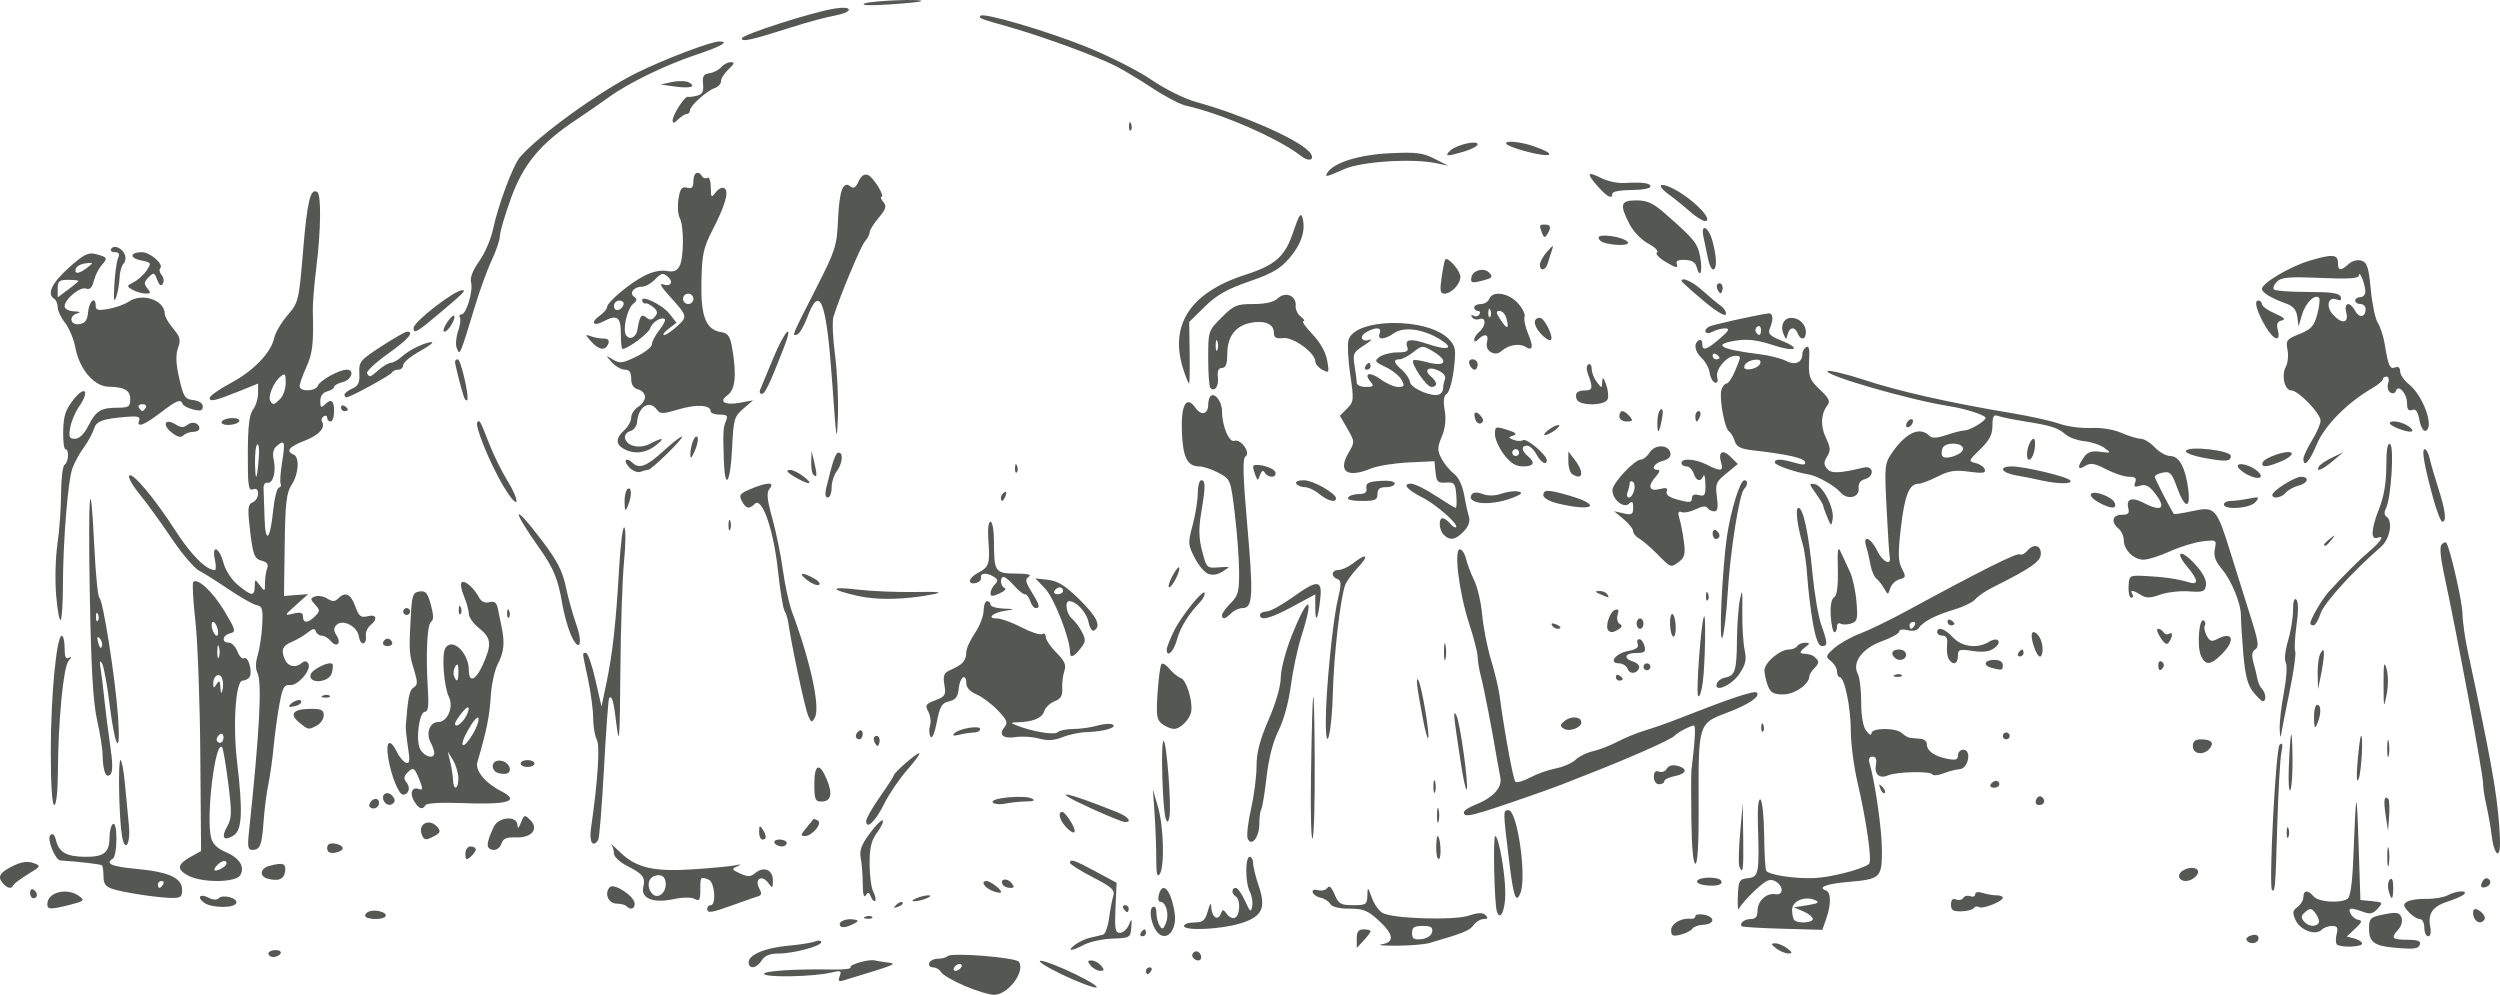 <?xml version="1.0" encoding="UTF-8" standalone="no"?>
<!-- Created with Inkscape (http://www.inkscape.org/) -->

<svg
   xmlns:dc="http://purl.org/dc/elements/1.1/"
   xmlns:cc="http://creativecommons.org/ns#"
   xmlns:rdf="http://www.w3.org/1999/02/22-rdf-syntax-ns#"
   xmlns:svg="http://www.w3.org/2000/svg"
   xmlns="http://www.w3.org/2000/svg"
   xmlns:sodipodi="http://sodipodi.sourceforge.net/DTD/sodipodi-0.dtd"
   xmlns:inkscape="http://www.inkscape.org/namespaces/inkscape"
   width="723.603"
   height="287.941"
   id="svg2"
   version="1.1"
   inkscape:version="0.48.4 r9939"
   sodipodi:docname="blind-men-elephant.svg">
  <defs
     id="defs4" />
  <sodipodi:namedview
     id="base"
     pagecolor="#ffffff"
     bordercolor="#666666"
     borderopacity="1.0"
     inkscape:pageopacity="0.0"
     inkscape:pageshadow="2"
     inkscape:zoom="1.4"
     inkscape:cx="421.27891"
     inkscape:cy="87.362903"
     inkscape:document-units="px"
     inkscape:current-layer="layer1"
     showgrid="false"
     fit-margin-top="0"
     fit-margin-left="0"
     fit-margin-right="0"
     fit-margin-bottom="0"
     inkscape:window-width="1918"
     inkscape:window-height="1059"
     inkscape:window-x="0"
     inkscape:window-y="0"
     inkscape:window-maximized="1" />
  <g
     inkscape:label="Calque 1"
     inkscape:groupmode="layer"
     id="layer1"
     transform="translate(-7.169,-384.572)">
    <path
       style="fill:#555753"
       d="m 286.368,669.921 c -3.3,-1.412 -6.36,-3.194 -6.8,-3.959 -0.44,-0.765 -1.49,-1.391 -2.333,-1.391 -0.844,0 -1.344,-0.562 -1.112,-1.25 0.232,-0.688 1.354,-1.25 2.493,-1.25 1.139,0 2.416,-0.341 2.836,-0.758 1.133,-1.123 19.795,0.376 20.643,1.658 1.887,2.854 -3.207,9.58 -7.227,9.542 -1.375,-0.013 -5.2,-1.179 -8.5,-2.592 z m -1,-5.35 c 0.34,-0.55 0.168,-1 -0.382,-1 -0.55,0 -1.278,0.45 -1.618,1 -0.34,0.55 -0.168,1 0.382,1 0.55,0 1.278,-0.45 1.618,-1 z m 29,1.972 c -4.4,-2.12 -7.1,-3.867 -6,-3.883 1.1,-0.016 5.6,1.719 10,3.856 4.4,2.137 7.1,3.884 6,3.883 -1.1,-8.8e-4 -5.6,-1.736 -10,-3.856 z m -64.151,0.56 c 0.606,-1.579 0.303,-1.698 -2.581,-1.009 -4.929,1.177 -18.657,1.466 -19.311,0.407 -0.556,-0.9 9.135,-1.524 20.269,-1.304 2.874,0.057 5.019,-0.231 4.766,-0.64 -0.483,-0.782 5.295,-2.433 7.009,-2.002 0.55,0.138 1.9,0.366 3,0.506 3.834,0.488 4.158,0.346 -11.919,5.247 -1.53,0.466 -1.78,0.223 -1.232,-1.204 z m 88.651,-1.532 c 0,-0.55 0.477,-1 1.059,-1 0.582,0 0.781,0.45 0.441,1 -0.34,0.55 -0.816,1 -1.059,1 -0.243,0 -0.441,-0.45 -0.441,-1 z m -16,-1.5 c -1.012,-1.22 -0.965,-1.5 0.255,-1.5 0.825,0 2.06,0.675 2.745,1.5 1.012,1.22 0.965,1.5 -0.255,1.5 -0.825,0 -2.06,-0.675 -2.745,-1.5 z m -99,-0.974 c 0,-2.204 4.753,-4.186 11.5,-4.797 3.3,-0.299 6.787,-0.858 7.75,-1.243 0.963,-0.385 1.75,-0.295 1.75,0.2 0,1.177 -8.067,3.314 -12.506,3.314 -2.394,0 -3.866,0.623 -4.726,2 -1.459,2.336 -3.768,2.658 -3.768,0.526 z m 128.543,-1.457 c -0.683,-1.105 0.894,-2.299 1.818,-1.375 0.951,0.951 0.774,2.306 -0.301,2.306 -0.518,0 -1.2,-0.419 -1.516,-0.931 z m -267.543,-1.069 c 0,-0.55 0.927,-1 2.059,-1 1.132,0 1.781,0.45 1.441,1 -0.34,0.55 -1.266,1 -2.059,1 -0.792,0 -1.441,-0.45 -1.441,-1 z m 436.441,-1.468 c -1.552,-1.174 -1.629,-1.475 -0.382,-1.5 0.857,-0.018 2.432,0.629 3.5,1.436 1.552,1.174 1.629,1.475 0.382,1.5 -0.857,0.018 -2.432,-0.629 -3.5,-1.436 z m -202.941,-1.107 c 1.1,-0.831 3.125,-1.755 4.5,-2.052 1.375,-0.297 3,-0.689 3.61,-0.872 0.611,-0.182 1.369,-2.282 1.686,-4.666 0.317,-2.384 0.864,-5.28 1.217,-6.436 0.549,-1.8 -0.301,-2.588 -5.933,-5.5 -3.616,-1.87 -6.576,-3.737 -6.578,-4.149 -0.006,-1.253 1.242,-0.831 7.496,2.535 l 6,3.228 -0.329,7.244 c -0.278,6.13 -0.081,7.244 1.282,7.244 0.886,0 2.04,-1.012 2.563,-2.25 0.869,-2.055 0.932,-1.99 0.718,0.75 -0.226,2.889 -0.424,3.006 -5.381,3.171 -2.831,0.094 -6.521,0.882 -8.2,1.75 -3.845,1.988 -5.281,1.99 -2.653,0.004 z m 381.52,0.841 c -5.476,-0.493 -7.02,-1.665 -7.02,-5.329 0,-3.269 0.298,-3.527 5.118,-4.431 2.891,-0.542 3.734,-0.334 4.266,1.054 0.381,0.993 0.015,2.447 -0.86,3.414 -2.304,2.546 -1.898,3.027 2.559,3.027 2.822,0 3.955,0.386 3.667,1.25 -0.478,1.435 -1.531,1.574 -7.731,1.016 z m -300.02,-2.577 c 0,-2.022 0.496,-2.689 2,-2.689 1.1,0 2,0.244 2,0.542 0,0.298 -0.9,1.508 -2,2.689 l -2,2.147 0,-2.689 z m 7.25,1.634 c 3.786,-0.627 3.479,-2.886 -0.945,-6.938 -3.116,-2.854 -4.441,-3.385 -8.45,-3.385 -3.006,0 -5.049,-0.511 -5.555,-1.389 -0.44,-0.764 -1.662,-1.551 -2.717,-1.75 -1.054,-0.199 -2.093,-0.889 -2.307,-1.533 -0.243,-0.729 0.344,-0.979 1.554,-0.663 1.069,0.28 2.282,-0.038 2.694,-0.705 0.495,-0.801 1.196,-0.152 2.065,1.913 1.165,2.771 1.775,3.126 5.363,3.126 3.731,0 4.054,-0.215 4.124,-2.75 0.075,-2.706 0.095,-2.697 1.285,0.59 0.665,1.837 2.071,3.822 3.124,4.412 2.977,1.666 20.593,2.207 24.958,0.767 2.737,-0.903 4.038,-0.937 4.848,-0.127 0.811,0.811 0.667,1.108 -0.535,1.108 -0.904,0 -2.231,0.804 -2.95,1.786 -1.161,1.588 -2.986,2.324 -12.807,5.172 -1.375,0.399 -5.65,0.746 -9.5,0.773 -3.85,0.026 -5.763,-0.157 -4.25,-0.408 z m 14.565,-3.573 c 0.258,-1.359 -0.355,-1.75 -2.741,-1.75 -2.44,0 -3.073,0.426 -3.073,2.066 0,1.663 0.535,2.005 2.741,1.75 1.653,-0.191 2.873,-1.011 3.073,-2.066 z m 261.87,3.602 c -0.357,-0.357 -0.383,-1.707 -0.058,-3 0.465,-1.853 0.186,-2.352 -1.318,-2.352 -1.05,0 -2.415,0.507 -3.035,1.127 -1.753,1.753 -6.206,0.116 -7.518,-2.764 -0.987,-2.166 -0.901,-2.783 0.534,-3.833 0.941,-0.688 1.71,-1.989 1.71,-2.89 0,-2.047 1.364,-2.111 3,-0.14 1.318,1.588 7.627,2.024 9.754,0.673 0.833,-0.529 1.4,-4.468 1.687,-11.735 0.809,-20.443 0.983,-20.951 1.521,-4.438 l 0.538,16.5 3.341,0.32 c 3.194,0.306 3.267,0.402 1.651,2.188 -1.328,1.467 -2.219,1.667 -4.157,0.93 -1.357,-0.516 -2.873,-0.938 -3.37,-0.938 -1.538,0 0.107,2.868 1.837,3.201 1.352,0.26 1.213,0.706 -0.811,2.592 l -2.444,2.277 2.226,0.582 c 1.224,0.32 2.226,0.98 2.226,1.465 0,1.012 -6.335,1.215 -7.315,0.235 z m -5.276,-6.204 c 0.29,-0.469 -0.085,-1.689 -0.833,-2.712 -1.159,-1.585 -1.599,-1.661 -2.98,-0.515 -1.237,1.027 -1.352,1.668 -0.486,2.712 1.276,1.537 3.502,1.804 4.299,0.515 z m -20.839,4.966 c -0.301,-0.487 0.347,-1.12 1.441,-1.406 1.289,-0.337 1.989,-0.025 1.989,0.886 0,1.545 -2.557,1.933 -3.43,0.52 z m -320.07,-2.114 c 0.34,-0.55 0.816,-1 1.059,-1 0.243,0 0.441,0.45 0.441,1 0,0.55 -0.477,1 -1.059,1 -0.582,0 -0.781,-0.45 -0.441,-1 z m 4.703,-0.256 c -1.682,-2.027 -2.473,-6.459 -1.284,-7.194 0.654,-0.404 1.087,0.243 1.096,1.641 0.008,1.27 0.435,2.973 0.949,3.785 0.761,1.203 1.106,1.018 1.867,-1 0.948,-2.516 -0.078,-5.976 -1.772,-5.976 -0.479,0 -0.636,-0.9 -0.348,-2 1.096,-4.191 3.572,-1.361 4.587,5.243 0.783,5.096 -2.493,8.635 -5.094,5.502 z m 148.797,-0.519 c 0,-1.92 2.984,-3.627 5.75,-3.29 0.688,0.084 1.25,-0.255 1.25,-0.753 0,-0.498 1.125,-0.69 2.5,-0.427 3.304,0.632 3.211,2.704 -0.131,2.897 -1.446,0.084 -2.913,0.611 -3.259,1.171 -0.346,0.56 -1.862,1.328 -3.369,1.706 -2.3,0.577 -2.74,0.368 -2.74,-1.304 z m 218,-0.725 c 0,-1.428 -0.577,-2.5 -1.345,-2.5 -0.74,0 -2.184,-0.927 -3.21,-2.061 -1.589,-1.756 -1.65,-2.194 -0.413,-2.959 0.799,-0.494 3.294,-0.861 5.545,-0.815 2.251,0.045 5.037,-0.423 6.192,-1.041 2.51,-1.343 6.069,-1.529 4.681,-0.244 -0.522,0.484 -2.641,1.42 -4.708,2.08 -4.35,1.39 -5.769,3.449 -5.033,7.301 0.318,1.663 0.085,2.739 -0.593,2.739 -0.614,0 -1.117,-1.125 -1.117,-2.5 z M 250.34,652.526 c -0.729,-1.18 1.76,-2.25 4.16,-1.787 1.383,0.266 1.193,0.591 -0.906,1.547 -1.665,0.759 -2.879,0.848 -3.255,0.241 z m 99.528,0.06 c 0,-0.558 1.337,-1.015 2.971,-1.015 2.493,0 3.122,-0.523 3.91,-3.25 0.695,-2.408 0.962,-2.682 1.029,-1.059 0.113,2.751 1.901,3.965 2.716,1.843 0.552,-1.437 0.731,-1.429 1.841,0.089 0.677,0.925 1.748,1.362 2.382,0.97 1.415,-0.874 1.524,-5.246 0.152,-6.094 -1.287,-0.796 -1.297,-2.5 -0.013,-2.5 0.543,0 1.745,1.688 2.672,3.75 1.459,3.246 1.738,3.455 2.076,1.552 0.215,-1.209 -0.087,-3.092 -0.672,-4.184 -1.346,-2.515 -1.393,-10.117 -0.063,-10.117 0.55,0 1,0.82 1,1.822 0,1.002 0.73,3.965 1.622,6.584 2.208,6.48 1.015,8.927 -5.304,10.872 -5.652,1.74 -16.318,2.223 -16.318,0.738 z m 161.445,0.097 c -0.828,-0.828 0.762,-2.112 2.614,-2.112 1.377,0 1.941,-0.691 1.941,-2.378 0,-2.835 2.582,-5.245 5.154,-4.81 2.459,0.417 2.421,-2.435 -0.05,-3.757 -1.55,-0.83 -2.622,-0.335 -5.881,2.715 -2.192,2.051 -4.244,4.405 -4.559,5.23 -0.316,0.825 -0.482,-0.75 -0.369,-3.5 0.191,-4.652 0.397,-5.022 2.955,-5.316 3.118,-0.359 3.294,-1.315 2.862,-15.532 -0.148,-4.875 0.129,-7.621 0.731,-7.249 0.534,0.33 1.015,4.922 1.071,10.206 0.056,5.283 0.325,9.969 0.599,10.412 0.753,1.219 8.36,2.377 13.987,2.128 4.814,-0.212 14.17,-2.643 15.777,-4.098 0.919,-0.832 -0.7,-12.237 -3.372,-23.764 -1.047,-4.518 -1.904,-11.149 -1.904,-14.736 0,-6.743 -1.817,-15.551 -3.207,-15.551 -0.436,0 -0.793,-0.738 -0.793,-1.64 0,-0.902 -0.787,-2.251 -1.75,-2.998 -1.636,-1.269 -1.575,-1.514 0.927,-3.75 1.473,-1.315 4.848,-3.218 7.5,-4.227 2.652,-1.009 8.873,-4.038 13.823,-6.731 20.985,-11.415 31.586,-16.72 32.403,-16.215 0.479,0.296 1.427,-0.132 2.107,-0.951 1.843,-2.221 3.991,-1.804 3.991,0.776 0,2.232 -2.734,4.14 -14.078,9.823 -1.968,0.986 -4.159,2.493 -4.87,3.349 -0.711,0.856 -3.426,2.19 -6.033,2.965 -5.446,1.617 -9.166,3.547 -10.322,5.354 -0.486,0.761 -1.768,1.014 -3.25,0.642 -1.384,-0.347 -2.447,-0.176 -2.447,0.394 0,0.554 -2.264,1.822 -5.031,2.817 -5.678,2.042 -8.703,6.151 -6.946,9.434 0.538,1.004 0.977,4.695 0.977,8.201 0,4.057 0.534,7.08 1.468,8.316 0.827,1.093 1.482,1.395 1.5,0.691 0.042,-1.648 7.224,-1.658 8.87,-0.012 0.681,0.681 1.784,1.288 2.45,1.348 0.666,0.06 1.999,0.178 2.962,0.262 0.963,0.084 1.75,0.772 1.75,1.53 0,1.938 2.159,3.504 5.845,4.242 2.504,0.501 3.155,0.296 3.155,-0.994 0,-0.894 0.705,-1.625 1.566,-1.625 2.5,0 1.467,5.463 -1.066,5.638 -1.1,0.076 -3.222,0.621 -4.715,1.212 -1.493,0.591 -2.937,0.715 -3.208,0.276 -0.604,-0.977 -10.427,-0.75 -12.78,0.295 -2.457,1.092 -4.057,-0.285 -3.531,-3.038 0.308,-1.611 -0.007,-2.383 -0.973,-2.383 -0.891,0 -1.234,0.659 -0.911,1.75 1.633,5.523 3.617,19.418 3.617,25.325 0,8.051 -0.357,8.386 -9.829,9.203 -6.21,0.536 -8.896,1.558 -6.421,2.442 1.551,0.554 1.605,3.964 0.129,8.197 l -1.121,3.216 -11.461,-0.315 c -6.303,-0.173 -11.637,-0.491 -11.852,-0.706 z m 20.555,-2.137 c 0,-0.564 -1.238,-1.547 -2.75,-2.185 l -2.75,-1.16 4,-0.634 c 3.04,-0.482 3.58,-0.823 2.248,-1.423 -3.012,-1.358 -6.748,0.18 -6.748,2.778 0,1.273 0.3,2.614 0.667,2.981 1.059,1.059 5.333,0.773 5.333,-0.358 z m 29.5,-84.975 c 0.34,-0.55 0.141,-1 -0.441,-1 -0.582,0 -1.059,0.45 -1.059,1 0,0.55 0.198,1 0.441,1 0.243,0 0.719,-0.45 1.059,-1 z m 161.845,84.457 c -0.326,-0.849 -0.322,-1.813 0.01,-2.143 0.865,-0.865 3.731,1.742 3.078,2.799 -0.854,1.381 -2.432,1.045 -3.085,-0.656 z m -610.345,-0.374 c 0,-1.224 2.089,-1.865 4.25,-1.304 2.837,0.736 2.001,2.221 -1.25,2.221 -1.65,0 -3,-0.412 -3,-0.917 z m 144.813,0.234 c 0.722,-0.289 1.584,-0.253 1.917,0.079 0.332,0.332 -0.258,0.569 -1.312,0.525 -1.165,-0.048 -1.402,-0.285 -0.604,-0.604 z m 182.743,-1.504 c -0.734,-2.239 -1.164,-21.813 -0.479,-21.813 1.022,0 2.923,10.801 2.923,16.608 0,4.95 -1.489,8.121 -2.445,5.206 z M 211.868,647.571 c 0,-0.55 0.45,-1 1,-1 1.703,0 1.174,-6.719 -0.582,-7.393 -2.383,-0.915 -2.418,-0.872 -2.418,2.943 0,2.974 -0.262,3.403 -1.615,2.646 -0.971,-0.543 -3.412,-0.521 -6.119,0.057 -5.868,1.251 -9.549,-0.212 -8.778,-3.491 0.668,-2.841 -0.06,-3.789 -4.738,-6.169 -2.062,-1.049 -3.75,-2.647 -3.75,-3.55 0,-0.903 -0.338,-2.072 -0.75,-2.596 -0.412,-0.525 0.759,0.506 2.604,2.289 4.617,4.465 9.689,5.634 21.146,4.877 5.225,-0.345 10.625,-0.859 12,-1.141 1.875,-0.384 2.039,-0.308 0.655,0.304 -1.659,0.735 -1.571,0.942 0.88,2.058 2.215,1.009 3.027,0.987 4.345,-0.12 2.465,-2.071 5.12,-1.007 5.12,2.05 0,2.441 -0.091,2.493 -1.348,0.774 -1.806,-2.469 -4.049,-1.149 -2.611,1.537 0.779,1.456 0.716,2.049 -0.247,2.328 -0.711,0.205 -3.921,1.324 -7.132,2.485 -6.581,2.38 -7.661,2.537 -7.661,1.112 z m -12,-7.063 c 0,-2.242 -1.31,-3.139 -3.41,-2.333 -1.868,0.717 -2.09,3.496 -0.414,5.172 1.498,1.498 3.824,-0.229 3.824,-2.84 z m 132.5,7.063 c -0.34,-0.55 -0.141,-1 0.441,-1 0.582,0 1.059,0.45 1.059,1 0,0.55 -0.198,1 -0.441,1 -0.243,0 -0.719,-0.45 -1.059,-1 z m 239.5,-1.174 c 0,-1.383 0.473,-1.859 1.468,-1.477 0.807,0.31 1.753,0.102 2.101,-0.461 0.348,-0.563 1.263,-0.783 2.032,-0.488 0.769,0.295 1.399,0.048 1.399,-0.548 0,-0.667 0.867,-0.814 2.25,-0.382 1.238,0.387 3.038,0.692 4,0.679 0.963,-0.013 1.75,0.288 1.75,0.67 0,1.083 -5.84,3.399 -6.908,2.739 -0.525,-0.324 -1.194,-0.201 -1.488,0.273 -0.293,0.475 -1.899,0.902 -3.569,0.949 -2.417,0.069 -3.036,-0.329 -3.036,-1.954 z M 20.868,646.271 c 0,-3.491 5.801,-4.925 9.271,-2.292 1.599,1.213 1.337,1.453 -2.693,2.468 -5.705,1.437 -6.579,1.413 -6.579,-0.176 z m 45.387,-0.406 c -2.248,-1.643 -1.154,-2.775 1.374,-1.422 1.177,0.63 2.292,0.674 2.853,0.114 1.226,-1.226 5.571,-0.038 5.091,1.391 -0.517,1.54 -7.179,1.48 -9.318,-0.084 z m 122.226,0.986 c -0.396,-0.396 -1.7,-0.733 -2.899,-0.75 -2.38,-0.033 -3.581,-3.064 -1.885,-4.759 1.263,-1.263 7.171,2.689 7.171,4.797 0,1.532 -1.207,1.892 -2.387,0.712 z m 78.12,-0.404 c 0.678,-0.683 1.485,-0.991 1.793,-0.683 0.308,0.308 -0.247,0.867 -1.233,1.243 -1.425,0.543 -1.54,0.428 -0.56,-0.56 z m -7.349,-2.317 c -0.525,-1.369 -0.838,-1.45 -1.508,-0.393 -0.532,0.839 -0.851,-0.381 -0.861,-3.291 -0.008,-2.544 -0.268,-5.919 -0.576,-7.5 -0.431,-2.209 0.176,-3.87 2.62,-7.171 1.75,-2.363 3.432,-4.045 3.739,-3.738 0.307,0.307 -0.422,1.885 -1.62,3.506 -1.679,2.271 -2.179,4.348 -2.179,9.053 0,3.358 0.486,7.015 1.081,8.126 0.595,1.111 0.83,2.271 0.524,2.577 -0.307,0.307 -0.856,-0.22 -1.22,-1.169 z m 13.116,0.441 c 1.1,-0.473 2.675,-0.859 3.5,-0.859 0.945,0 0.761,0.318 -0.5,0.859 -1.1,0.473 -2.675,0.859 -3.5,0.859 -0.945,0 -0.761,-0.318 0.5,-0.859 z M 15.868,643.012 c 0,-0.857 0.45,-1.281 1,-0.941 0.55,0.34 1,1.041 1,1.559 0,0.518 -0.45,0.941 -1,0.941 -0.55,0 -1,-0.702 -1,-1.559 z m 30,0.191 c -7.886,-1.373 -8.75,-1.882 -8.75,-5.155 0,-1.408 -0.197,-2.757 -0.438,-2.998 -0.345,-0.345 -6.282,-1.051 -12.037,-1.431 -1.512,-0.1 -3.968,-6.255 -2.916,-7.307 0.706,-0.706 1.24,-0.191 1.7,1.641 0.85,3.385 3.167,4.618 8.675,4.618 5.209,0 6.766,-1.298 6.766,-5.641 0,-1.783 0.45,-3.519 1,-3.859 0.616,-0.381 1,1.303 1,4.382 0,2.75 -0.45,5.278 -1,5.618 -2.387,1.476 -0.499,2.312 6.75,2.989 9.456,0.883 13.25,2.612 13.25,6.037 0,2.214 -0.395,2.462 -3.75,2.356 -2.062,-0.065 -6.675,-0.628 -10.25,-1.25 z m 8.5,-2.631 c 0.34,-0.55 0.141,-1 -0.441,-1 -0.583,0 -1.059,0.45 -1.059,1 0,0.55 0.199,1 0.441,1 0.243,0 0.719,-0.45 1.059,-1 z m 389.604,-6.75 c -1.79,-14.791 -1.789,-14.75 -0.183,-14.75 2.545,0 5.319,19.106 3.472,23.918 -1.277,3.328 -2.031,1.225 -3.289,-9.168 z m 254.545,8.517 c -0.321,-1.228 -0.149,-2.668 0.383,-3.2 0.623,-0.623 0.967,0.172 0.967,2.233 0,3.74 -0.527,4.117 -1.351,0.967 z m -404.399,-0.044 c -2.176,-0.995 -3.091,-2.723 -1.441,-2.723 1.231,0 4.757,2.773 4.19,3.294 -0.274,0.252 -1.511,-0.005 -2.748,-0.571 z m 370.667,-0.138 c -0.995,-0.992 1.091,-40.988 2.191,-42.01 0.868,-0.806 0.991,-0.201 0.493,2.425 -0.365,1.925 -0.899,11.586 -1.185,21.469 -0.507,17.501 -0.629,18.981 -1.498,18.115 z M 7.905,640.115 c -1.556,-1.875 -0.735,-3.119 3.333,-5.049 2.235,-1.06 4.026,-1.284 5.606,-0.7 2.255,0.834 2.21,0.927 -1.577,3.239 -2.144,1.309 -4.048,2.737 -4.231,3.173 -0.512,1.217 -1.795,0.945 -3.13,-0.664 z m 289.506,0.525 c -1.002,-1.621 1.175,-2.114 2.466,-0.558 1.005,1.211 0.944,1.489 -0.328,1.489 -0.86,0 -1.822,-0.419 -2.139,-0.931 z m 203.19,0.143 c -1.522,-0.192 -2.508,-0.768 -2.191,-1.28 0.736,-1.191 6.162,-1.22 6.893,-0.037 0.732,1.184 -1.28,1.748 -4.702,1.317 z m 224.894,-0.682 c 0.341,-0.888 1.048,-1.472 1.571,-1.298 1.498,0.499 1.069,2.234 -0.642,2.59 -1.069,0.223 -1.357,-0.178 -0.93,-1.292 z M 61.556,637.967 c -3.332,-1.806 -3.102,-3.223 0.881,-5.442 l 2.931,-1.632 -0.22,-27.911 c -0.121,-15.351 -0.763,-32.744 -1.425,-38.652 -0.663,-5.908 -0.94,-11.006 -0.616,-11.33 1.263,-1.263 5.768,2.973 9.086,8.543 3.212,5.393 3.335,5.884 1.579,6.343 -2.265,0.592 -2.56,2.685 -0.378,2.685 0.839,0 1.963,1.152 2.498,2.56 0.535,1.408 1.411,2.29 1.946,1.959 1.163,-0.719 2.5,3.913 1.566,5.424 -0.359,0.581 -1.263,1.057 -2.009,1.057 -2.009,0 -2.873,12.685 -1.601,23.5 1.706,14.511 1.454,19.782 -1.022,21.329 -2.86,1.786 -3.683,0.6 -1.834,-2.643 1.331,-2.335 1.369,-3.972 0.285,-12.548 -0.685,-5.425 -1.483,-10.1 -1.772,-10.389 -2.011,-2.011 -4.698,20.168 -3.177,26.226 0.443,1.765 1.818,3.139 4.095,4.09 4.081,1.705 5.74,4.256 4.366,6.712 -1.251,2.236 -11.13,2.314 -15.177,0.12 z m 10.283,-2.357 c 0.809,-0.512 1.136,-1.266 0.726,-1.675 -0.41,-0.41 -1.506,0.016 -2.435,0.946 -1.807,1.807 -0.725,2.269 1.709,0.73 z m 0.029,-37.598 c 0,-0.857 -0.45,-1.281 -1,-0.941 -0.55,0.34 -1,1.041 -1,1.559 0,0.518 0.45,0.941 1,0.941 0.55,0 1,-0.702 1,-1.559 z m -0.408,-17.063 c -0.723,-1.884 -2.597,-0.843 -2.576,1.431 0.013,1.457 0.149,1.484 0.985,0.191 0.774,-1.198 0.996,-0.997 1.101,1 0.095,1.806 0.261,1.998 0.6,0.692 0.258,-0.995 0.209,-2.486 -0.109,-3.313 z m -0.899,-9.109 c -0.254,-0.973 -0.478,-0.419 -0.498,1.231 -0.02,1.65 0.187,2.446 0.461,1.769 0.274,-0.677 0.291,-2.027 0.037,-3 z m -0.403,-5.269 c -0.288,-1.1 -0.878,-2 -1.313,-2 -0.434,0 -0.554,0.9 -0.267,2 0.288,1.1 0.878,2 1.313,2 0.434,0 0.554,-0.9 0.267,-2 z m 14.46,72.321 c -2.483,-0.664 -2.17,-2.975 0.5,-3.691 3.97,-1.064 4.904,-0.735 4.569,1.609 -0.325,2.275 -1.91,2.926 -5.069,2.081 z m 553.25,-0.754 c 0,-1.631 3.446,-3.028 5.04,-2.043 1.512,0.934 -0.8,3.476 -3.162,3.476 -1.033,0 -1.878,-0.645 -1.878,-1.433 z m -296.036,-5.067 c 0.003,-3.3 -0.213,-9.15 -0.48,-13 l -0.485,-7 1.456,5 c 1.681,5.772 1.982,17.301 0.509,19.5 -0.728,1.087 -1.004,-0.153 -1,-4.5 z m 168.763,2.232 c -0.268,-0.697 -0.155,-5.085 0.249,-9.75 l 0.736,-8.482 0.144,9.75 c 0.139,9.412 -0.096,11.174 -1.129,8.482 z m 187.545,-2.732 c 0,-2.475 0.195,-3.487 0.433,-2.25 0.238,1.238 0.238,3.263 0,4.5 -0.238,1.238 -0.433,0.225 -0.433,-2.25 z m -201.43,-10.75 c -0.087,-7.013 -0.075,-13.425 0.025,-14.25 1.059,-8.707 1.292,-13 0.706,-13 -0.931,0 -4.937,2.122 -5.573,2.952 -0.803,1.048 -14.019,6.878 -26.5,11.692 -2.2,0.848 -4.9,1.915 -6,2.369 -1.1,0.455 -5.15,1.921 -9,3.258 -17.395,6.042 -19.5,6.566 -19.5,4.85 0,-0.483 1.462,-1.456 3.25,-2.162 5.2,-2.053 7.898,-4.977 7.305,-7.916 -0.282,-1.399 -0.737,-3.894 -1.009,-5.544 -1.315,-7.962 -3.725,-20.376 -4.585,-23.616 -0.528,-1.989 -0.96,-4.562 -0.96,-5.719 0,-1.157 -1.128,-5.559 -2.507,-9.783 -2.871,-8.796 -4.435,-21.382 -2.656,-21.382 0.619,0 1.422,1.238 1.786,2.75 0.364,1.512 1.434,4.325 2.378,6.25 0.944,1.925 1.982,6.425 2.305,10 0.323,3.575 1.475,9.425 2.56,13 1.085,3.575 2.208,8.3 2.496,10.5 1.268,9.677 3.901,24.063 4.528,24.738 0.377,0.406 2.295,-0.125 4.262,-1.179 1.967,-1.054 5.304,-2.241 7.414,-2.637 2.111,-0.396 4.708,-1.53 5.771,-2.521 1.063,-0.991 3.335,-2.103 5.048,-2.473 1.713,-0.369 4.915,-1.612 7.115,-2.762 2.2,-1.15 5.8,-2.618 8,-3.263 2.2,-0.645 6.475,-2.146 9.5,-3.336 15.19,-5.975 22.112,-8.288 22.785,-7.615 1.143,1.143 -2.333,3.478 -8.773,5.895 -8.116,3.046 -8.169,3.218 -8.053,26.403 0.056,11.144 -0.276,17.25 -0.937,17.25 -0.635,0 -1.082,-4.831 -1.18,-12.75 z m -354.842,9.872 c 0,-1.22 0.638,-2.122 1.5,-2.122 0.825,0 1.5,0.395 1.5,0.878 0,0.483 -0.675,1.438 -1.5,2.122 -1.253,1.04 -1.5,0.896 -1.5,-0.878 z m 281,-1.563 c 0,-1.957 0.174,-3.559 0.387,-3.559 0.821,0 1.235,6.116 0.447,6.603 -0.458,0.283 -0.833,-1.087 -0.833,-3.044 z m -321,-0.059 c 0,-1.128 0.702,-1.539 2.25,-1.32 1.238,0.176 2.25,0.77 2.25,1.32 0,0.55 -1.012,1.144 -2.25,1.32 -1.548,0.22 -2.25,-0.192 -2.25,-1.32 z m 626.553,-3.25 c -0.313,-2.612 -1.016,-6.669 -1.561,-9.014 -0.545,-2.345 -0.991,-5.27 -0.991,-6.5 5e-4,-2.757 -7.447,-42.663 -11.426,-61.224 -0.941,-4.389 -1.147,-7.34 -0.553,-7.933 0.52,-0.52 1.113,-0.75 1.318,-0.512 1.026,1.194 4.666,17.078 4.698,20.501 0.02,2.163 0.711,7.082 1.536,10.932 6.65,31.049 8.322,40.287 9.082,50.169 0.44,5.722 0.3,8.331 -0.446,8.331 -0.597,0 -1.343,-2.138 -1.656,-4.75 z m -649.241,-1 c 3.135,-29.479 3.897,-43.771 2.482,-46.549 -0.566,-1.111 -0.533,-3.024 0.085,-5 0.551,-1.761 1.141,-5.668 1.311,-8.684 0.267,-4.714 0.046,-5.534 -1.575,-5.849 -1.037,-0.202 -4.641,-2.234 -8.01,-4.517 -3.368,-2.283 -7.275,-4.745 -8.681,-5.471 -1.406,-0.726 -5.001,-4.961 -7.99,-9.411 -2.989,-4.45 -7.1,-10.121 -9.136,-12.603 -2.036,-2.482 -3.441,-4.934 -3.123,-5.449 0.812,-1.314 7.225,6.288 13.431,15.922 4.503,6.99 8.881,11.363 11.377,11.363 0.371,0 0.379,-1.35 0.016,-3 -0.985,-4.487 1.23,-3.718 2.461,0.854 0.607,2.256 2.362,4.952 4.231,6.5 3.901,3.231 4.799,3.305 4.84,0.396 0.031,-2.194 0.068,-2.201 1.5,-0.309 1.412,1.867 1.468,1.841 1.468,-0.668 0,-1.435 0.283,-3.348 0.63,-4.251 0.437,-1.138 -0.027,-1.813 -1.511,-2.201 -2.299,-0.601 -2.674,-1.691 -3.639,-10.574 -0.51,-4.698 -0.337,-5.864 0.947,-6.357 0.865,-0.332 1.572,-1.441 1.572,-2.465 0,-1.244 -0.498,-1.671 -1.5,-1.286 -1.278,0.49 -1.495,-1.033 -1.468,-10.281 0.023,-7.958 0.424,-11.375 1.5,-12.798 0.807,-1.068 1.468,-3.199 1.468,-4.735 l 0,-2.794 -5.25,2.108 c -7.25,2.912 -8.75,3.261 -8.75,2.038 0,-0.582 2.734,-2.515 6.075,-4.296 6.608,-3.522 11.707,-8.82 12.595,-13.085 0.309,-1.488 2.036,-4.426 3.836,-6.53 3.212,-3.753 3.296,-4.101 4.529,-18.794 1.2,-14.3 2.12,-18.111 4.079,-16.9 1.209,0.747 1.085,11.041 -0.264,21.93 -0.613,4.95 -1.068,10.575 -1.01,12.5 0.279,9.289 -0.063,12.277 -1.855,16.227 -1.067,2.35 -1.949,4.836 -1.962,5.523 -0.03,1.712 4.634,1.588 5.298,-0.14 0.582,-1.517 6.174,-4.61 8.334,-4.61 2.379,0 1.434,2.94 -1.154,3.589 -1.375,0.345 -2.5,0.976 -2.5,1.402 0,0.426 -0.9,1.01 -2,1.298 -1.267,0.331 -2,1.364 -2,2.817 0,1.784 0.267,2.027 1.2,1.094 1.945,-1.945 2.8,-1.396 2.8,1.8 0,1.65 -0.45,3 -1,3 -0.55,0 -1,-0.477 -1,-1.059 0,-0.582 -0.457,-0.776 -1.016,-0.431 -0.559,0.345 -0.782,1.006 -0.497,1.469 1.119,1.811 -0.861,3.999 -5.075,5.608 -4.415,1.686 -5.509,3.055 -3.162,3.956 1.831,0.703 1.524,5.627 -0.548,8.79 -1.497,2.285 -1.832,5.208 -2,17.456 l -0.202,14.712 3.5,-0.27 3.5,-0.27 -3.5,3.137 c -3.481,3.121 -3.485,3.134 -0.75,2.501 2.072,-0.48 2.75,-0.262 2.75,0.883 0,1.974 1.443,1.933 3.476,-0.1 1.481,-1.481 1.483,-1.769 0.028,-3.376 -1.449,-1.602 -1.45,-1.811 -0.01,-2.365 0.871,-0.334 2.454,-0.063 3.518,0.601 1.516,0.947 2.201,0.944 3.16,-0.016 2.08,-2.08 3.642,-1.372 4.951,2.246 1.056,2.92 1.622,3.379 3.565,2.892 2.635,-0.661 3.051,0.776 0.772,2.668 -0.845,0.702 -1.408,2.086 -1.25,3.077 0.158,0.991 -0.163,1.934 -0.713,2.097 -0.55,0.163 -1.147,-0.742 -1.327,-2.011 -0.409,-2.883 -4.668,-5.098 -6.425,-3.341 -0.93,0.93 -0.929,1.628 0.01,3.127 1.459,2.336 -0.025,3.606 -1.764,1.51 -0.68,-0.819 -1.818,-1.489 -2.53,-1.489 -0.712,0 -1.491,-0.562 -1.731,-1.25 -0.331,-0.946 -0.899,-0.871 -2.333,0.307 -1.043,0.856 -3.134,2.084 -4.646,2.729 -2.751,1.172 -3.205,2.4 -1.93,5.215 0.871,1.921 3.025,2.374 4.696,0.987 0.943,-0.782 1.503,-0.764 2.015,0.065 1.063,1.72 -2.991,6.485 -5.302,6.232 -1.667,-0.182 -2.151,0.694 -3.042,5.5 -0.583,3.144 -1.334,8.641 -1.669,12.216 -0.335,3.575 -1.033,8.525 -1.55,11 -0.517,2.475 -1.135,7.295 -1.372,10.711 -0.481,6.93 -1.014,8.289 -3.252,8.289 -1.238,0 -1.439,-0.924 -1.032,-4.75 z m 7.081,-93.749 c 0.33,-3.299 1.055,-6.15 1.61,-6.335 0.555,-0.185 0.798,-0.679 0.539,-1.097 -0.259,-0.418 -0.082,-3.193 0.393,-6.165 0.972,-6.088 0.778,-6.74 -1.455,-4.887 -1.077,0.894 -1.375,2.185 -0.95,4.12 0.753,3.427 -0.219,6.906 -1.841,6.593 -0.654,-0.126 -1.151,0.558 -1.106,1.52 0.046,0.963 0.172,4.787 0.28,8.5 0.234,7.999 1.627,6.76 2.53,-2.249 z m -4.178,-15.167 c 0.177,-2.291 -0.024,-3.952 -0.447,-3.691 -0.423,0.261 -0.716,2.811 -0.652,5.666 0.124,5.573 0.581,4.754 1.099,-1.975 z m 6.213,-16.906 c 0.864,-0.864 1.571,-2.944 1.571,-4.622 0,-2.687 -0.192,-2.892 -1.604,-1.72 -1.948,1.616 -3.623,5.738 -2.844,6.997 0.764,1.236 1.051,1.171 2.877,-0.655 z M 148.604,629.973 c -0.651,-0.651 -0.157,-2.644 1.524,-6.152 1.362,-2.841 6.705,-3.234 6.804,-0.5 0.045,1.254 0.339,1.061 1.034,-0.68 0.914,-2.286 1.071,-2.33 2.67,-0.731 2.593,2.593 0.477,5.194 -4.101,5.039 -2.718,-0.092 -3.76,0.342 -4.207,1.75 -0.578,1.82 -2.515,2.483 -3.724,1.274 z M 42.442,626.349 c -0.836,-5.2 -1.143,-21.779 -0.404,-21.778 0.369,2.7e-4 0.945,3.038 1.28,6.75 0.335,3.712 0.848,9.069 1.139,11.904 0.59,5.737 -1.16,8.449 -2.016,3.124 z m 188.926,2.222 c -0.34,-0.55 0.309,-1 1.441,-1 1.132,0 2.059,0.45 2.059,1 0,0.55 -0.648,1 -1.441,1 -0.793,0 -1.719,-0.45 -2.059,-1 z m -53.144,-4.25 c 1.978,-13.572 2.651,-23.868 1.681,-25.681 -0.57,-1.065 -1.045,-3.879 -1.054,-6.253 -0.01,-2.374 -0.685,-7.466 -1.5,-11.315 -1.756,-8.288 -1.698,-7.5 -0.551,-7.5 0.512,0 1.727,3.487 2.699,7.75 l 1.768,7.75 1.368,-6.5 c 1.818,-8.637 2.841,-17.812 3.719,-33.344 0.399,-7.064 1.086,-12.464 1.525,-12 0.44,0.464 0.401,4.894 -0.087,9.844 -0.487,4.95 -0.966,19.35 -1.064,32 -0.149,19.177 -0.329,21.757 -1.084,15.519 -0.871,-7.198 -1.319,-8.832 -2.175,-7.936 -0.219,0.229 -0.883,9.329 -1.476,20.223 -0.593,10.893 -1.341,20.231 -1.661,20.75 -1.54,2.491 -2.691,0.686 -2.109,-3.306 z m 190.066,2.907 c -0.331,-0.863 0.114,-4.715 0.988,-8.56 0.875,-3.845 1.59,-9.411 1.59,-12.368 0,-3.94 0.935,-7.535 3.5,-13.453 2.105,-4.858 3.5,-9.7 3.5,-12.15 0,-2.24 1.384,-7.573 3.075,-11.85 4.873,-12.325 6.819,-12.402 2.907,-0.115 -1.11,3.486 -2.486,9.927 -3.059,14.311 -0.614,4.701 -2.072,10.024 -3.552,12.972 -1.62,3.225 -2.851,7.987 -3.467,13.416 -0.526,4.629 -1.214,8.834 -1.53,9.345 -0.315,0.51 -0.574,2.455 -0.574,4.322 0,3.854 -2.372,6.753 -3.378,4.13 z m 18.343,-18.96 c 0.435,-27.802 0.91,-29.441 1.071,-3.696 0.074,11.825 -0.208,22.038 -0.626,22.696 -0.418,0.658 -0.618,-7.892 -0.445,-19 z M 129.248,626.119 c -1.222,-3.184 2.315,-4.825 4.562,-2.118 0.948,1.142 0.784,1.646 -0.812,2.5 -2.617,1.401 -3.084,1.353 -3.75,-0.382 z m 97.635,-0.798 c 0.012,-1.819 0.201,-1.963 0.985,-0.75 1.253,1.939 1.253,3 0,3 -0.55,0 -0.993,-1.012 -0.985,-2.25 z m 442.143,0.25 c 0,-1.375 0.227,-1.938 0.504,-1.25 0.277,0.688 0.277,1.812 0,2.5 -0.277,0.688 -0.504,0.125 -0.504,-1.25 z m -428.574,-1.25 c 1.042,-1.238 1.982,-2.408 2.088,-2.6 0.107,-0.193 0.703,-0.035 1.326,0.349 1.432,0.885 -1.628,4.501 -3.809,4.501 -1.216,0 -1.142,-0.425 0.394,-2.25 z m 75.071,-0.579 c -1.736,-1.919 -2.207,-4.171 -0.871,-4.171 0.431,0 1.582,1.35 2.557,3 1.957,3.312 0.91,4.04 -1.686,1.171 z m 382.159,-3.152 c -0.665,-4.342 -0.413,-5.951 0.748,-4.79 0.309,0.309 0.422,2.522 0.25,4.917 l -0.313,4.354 -0.686,-4.481 z m -439.814,1.615 c 0,-0.717 1.8,-3.872 4,-7.013 2.2,-3.141 4,-5.922 4,-6.18 0,-0.764 6.425,-6.38 7.335,-6.412 0.459,-0.016 -1.056,2.108 -3.368,4.721 -2.312,2.612 -5.361,7.098 -6.777,9.967 -2.486,5.038 -5.19,7.601 -5.19,4.918 z m 165.232,-1.634 c 0,-1.925 0.206,-2.712 0.457,-1.75 0.252,0.963 0.252,2.538 0,3.5 -0.252,0.963 -0.457,0.175 -0.457,-1.75 z m -100.232,-2.079 c -12.725,-5.814 -7.699,-5.032 7.75,1.205 3.215,1.298 4.416,2.965 2,2.776 -0.688,-0.054 -5.075,-1.845 -9.75,-3.981 z m 21.727,3.079 c -0.922,-2.375 -1.508,-22.017 -0.673,-22.534 0.866,-0.535 2.39,19.201 1.708,22.107 -0.359,1.526 -0.574,1.615 -1.035,0.427 z m -230.498,-4.188 c 0.618,-1.854 2.771,-2.162 2.771,-0.396 0,0.871 -0.713,1.583 -1.583,1.583 -0.871,0 -1.405,-0.534 -1.188,-1.188 z m 12.977,-0.853 c -1.448,-2.318 -0.678,-4.354 1.352,-3.575 1.073,0.412 1.15,-0.022 0.369,-2.076 -1.563,-4.111 -1.959,-4.419 -3.59,-2.788 -1.202,1.202 -1.278,1.846 -0.35,2.964 1.218,1.468 0.617,3.516 -1.032,3.516 -1.256,0 -3.481,-5.555 -4.304,-10.75 -0.768,-4.842 0.554,-5.659 2.545,-1.574 0.718,1.472 1.902,2.871 2.632,3.109 1.048,0.342 1.168,-0.589 0.567,-4.426 -0.418,-2.673 -0.708,-5.534 -0.644,-6.359 0.644,-8.283 1.052,-10.26 2.275,-11.016 1.204,-0.744 1.218,-1.522 0.087,-5.18 -1.414,-4.576 -1.473,-5.626 -0.893,-15.804 0.328,-5.748 0.619,-6.536 2.52,-6.812 1.772,-0.257 2.349,0.427 3.282,3.893 0.807,2.997 0.823,4.397 0.054,4.872 -1.158,0.716 -1.572,9.667 -0.915,19.797 0.29,4.477 0.059,6.25 -0.816,6.25 -1.731,0 -2.8,8.28 -1.405,10.886 1.169,2.185 4.061,2.932 4.061,1.049 0,-0.586 -0.475,-1.953 -1.055,-3.038 -1.428,-2.668 -0.254,-5.896 2.144,-5.896 2.719,0 4.586,-4.309 3.145,-7.259 -1.442,-2.951 -2.148,-12.143 -1.08,-14.052 1.897,-3.389 6.846,1.164 6.846,6.298 0,3.703 1.949,3.014 3.96,-1.399 2.747,-6.029 2.577,-7.94 -0.95,-10.726 -1.645,-1.299 -2.995,-3.165 -3,-4.145 -0.005,-0.98 -0.657,-3.333 -1.449,-5.228 -0.792,-1.895 -1.053,-3.685 -0.581,-3.977 0.962,-0.595 3.524,1.692 5.014,4.475 0.629,1.175 1.686,1.647 2.948,1.317 1.47,-0.385 2.09,0.081 2.452,1.84 0.267,1.295 0.762,3.705 1.101,5.355 0.951,4.631 0.669,7.283 -1.145,10.783 -0.917,1.769 -1.825,6.025 -2.019,9.457 -0.305,5.415 -1.266,10.105 -3.866,18.871 -0.707,2.385 2.24,5.999 6.785,8.321 5.817,2.972 2.269,4.058 -11.457,3.509 -5.663,-0.227 -9.958,0.017 -10.309,0.585 -0.919,1.487 -1.877,1.175 -3.277,-1.067 z m 12.758,-6.709 c -0.019,-1.512 -0.72,-3.875 -1.557,-5.25 l -1.522,-2.5 0.726,3 c 0.399,1.65 0.762,4.013 0.807,5.25 0.118,3.252 1.588,2.776 1.546,-0.5 z m 4.363,-13.071 c 1.015,-1.738 1.667,-3.697 1.448,-4.354 -0.219,-0.657 -1.595,0.947 -3.057,3.564 -2.902,5.192 -1.394,5.932 1.61,0.79 z m -2.719,-3.929 c 0.731,-0.963 1.343,-2.373 1.36,-3.135 0.018,-0.773 -0.852,-0.262 -1.968,1.158 -1.1,1.398 -2,2.809 -2,3.135 0,1.147 1.294,0.573 2.608,-1.158 z m -1.623,-14 c -0.011,-2.001 -0.258,-2.366 -0.907,-1.341 -0.491,0.775 -0.661,2.013 -0.378,2.75 0.811,2.115 1.302,1.577 1.285,-1.409 z M 21.868,601.934 c 0,-15.809 1.673,-33.363 3.18,-33.363 0.451,0 0.82,1.602 0.82,3.559 0,2.581 0.344,3.353 1.25,2.808 0.852,-0.512 0.814,-0.213 -0.12,0.938 -1.512,1.865 -2.997,17.506 -3.079,32.445 -0.03,5.466 -0.46,9.25 -1.051,9.25 -0.624,0 -1,-5.879 -1,-15.637 z m 96.5,14.637 c -1.077,-1.742 0.519,-3.229 2.078,-1.935 0.77,0.639 1.153,1.561 0.852,2.049 -0.729,1.18 -2.165,1.125 -2.93,-0.113 z m 176.122,0.197 c -0.771,-1.248 9.255,-2.174 11.378,-1.051 1.03,0.545 0.521,0.803 -1.625,0.824 -1.719,0.017 -4.477,0.301 -6.129,0.631 -1.652,0.33 -3.283,0.149 -3.624,-0.404 z m 302.014,-0.691 c 0.315,-0.822 0.976,-1.245 1.469,-0.941 1.412,0.873 1.044,2.435 -0.573,2.435 -0.892,0 -1.244,-0.587 -0.895,-1.494 z m -353.636,-4.506 c 0,-5.906 1.486,-6.475 3.613,-1.383 1.774,4.246 1.245,6.383 -1.582,6.383 -1.771,0 -2.031,-0.641 -2.031,-5 z m 179.195,0.5 c 0.02,-1.65 0.244,-2.204 0.498,-1.231 0.254,0.973 0.237,2.323 -0.037,3 -0.274,0.677 -0.481,-0.119 -0.461,-1.769 z m 129.369,0.793 c -0.543,-1.425 -0.428,-1.54 0.56,-0.56 0.683,0.678 0.991,1.485 0.683,1.793 -0.308,0.308 -0.867,-0.247 -1.243,-1.233 z m 118.213,-6.113 c 0.459,-11.396 0.934,-12.808 1.071,-3.18 0.067,4.675 -0.217,9.031 -0.63,9.68 -0.413,0.649 -0.612,-2.276 -0.442,-6.5 z m -239.673,-1.439 c -2.179,-14.395 -2.268,-15.353 -1.283,-13.741 1.038,1.697 3.691,20.82 2.987,21.524 -0.252,0.252 -1.019,-3.251 -1.704,-7.784 z m 153.396,6.259 c 0.34,-0.55 1.041,-1 1.559,-1 0.518,0 0.941,0.45 0.941,1 0,0.55 -0.702,1 -1.559,1 -0.857,0 -1.281,-0.45 -0.941,-1 z m -97.5,-2.107 c 0,-1.445 0.463,-1.929 1.474,-1.542 0.81,0.311 1.832,-0.076 2.271,-0.859 0.498,-0.89 1.633,-1.206 3.026,-0.842 3.145,0.822 2.767,2.292 -0.771,3 -1.65,0.33 -3,0.994 -3,1.475 0,0.481 -0.675,0.875 -1.5,0.875 -0.859,0 -1.5,-0.901 -1.5,-2.107 z m 203.679,-4.393 c 0.327,-3.85 0.758,-7.188 0.957,-7.417 0.782,-0.897 0.17,10.535 -0.664,12.417 -0.56,1.261 -0.668,-0.585 -0.293,-5 z M 37.501,608.056 c -0.348,-0.907 -0.633,-3.075 -0.633,-4.818 0,-1.743 -0.713,-6.318 -1.584,-10.168 -1.158,-5.119 -1.726,-14.79 -2.115,-36 -0.555,-30.292 0.163,-37.904 1.315,-13.944 0.369,7.669 1.023,14.175 1.454,14.457 1.071,0.702 4.633,23.447 5.401,34.487 0.832,11.961 -0.88,9.221 -2.499,-4 -0.673,-5.5 -1.637,-10.675 -2.141,-11.5 -0.636,-1.041 -0.763,-0.582 -0.414,1.5 0.277,1.65 0.772,5.7 1.101,9 0.329,3.3 1.088,9.287 1.686,13.304 0.735,4.933 0.759,7.633 0.075,8.317 -0.684,0.684 -1.219,0.478 -1.646,-0.636 z m -1.464,-38.717 c -0.742,-0.742 -0.872,-0.352 -0.437,1.312 0.354,1.352 0.807,1.806 1.057,1.057 0.24,-0.721 -0.038,-1.787 -0.619,-2.368 z m -0.485,-6.956 c -0.319,-0.798 -0.556,-0.561 -0.604,0.604 -0.043,1.054 0.193,1.645 0.525,1.312 0.332,-0.332 0.368,-1.195 0.079,-1.917 z M 150.535,607.904 c -1.541,-1.541 -0.584,-3.461 1.573,-3.153 2.831,0.404 3.726,3.82 1,3.82 -1.049,0 -2.207,-0.3 -2.573,-0.667 z m 7.333,-2.333 c 0,-0.55 0.9,-1 2,-1 1.1,0 2,0.45 2,1 0,0.55 -0.9,1 -2,1 -1.1,0 -2,-0.45 -2,-1 z m 540.252,-4.5 c 0.011,-2.2 0.216,-2.982 0.455,-1.738 0.239,1.244 0.23,3.044 -0.02,4 -0.25,0.956 -0.446,-0.062 -0.435,-2.262 z m -56.252,-0.5 c 0,-1.429 0.667,-2 2.333,-2 3.01,0 3.936,0.971 2.536,2.658 -1.735,2.091 -4.869,1.667 -4.869,-0.658 z m -381.417,-0.866 c -0.431,-0.697 -0.513,-1.537 -0.183,-1.867 0.895,-0.895 1.871,0.421 1.387,1.871 -0.339,1.016 -0.574,1.015 -1.204,-0.004 z m 47.424,-1.367 c -1.921,-0.523 -4.95,-0.714 -6.732,-0.425 -3.653,0.593 -5.06,-0.693 -3.205,-2.927 1.028,-1.239 0.675,-2.083 -2.045,-4.889 -1.808,-1.866 -4.579,-3.927 -6.156,-4.58 -1.719,-0.712 -2.869,-1.941 -2.869,-3.067 0,-3.196 -1.855,-2.066 -2.187,1.332 -0.242,2.48 -0.882,3.342 -2.813,3.788 -2.106,0.486 -2.665,1.434 -3.55,6.018 -0.628,3.256 -1.357,4.944 -1.815,4.203 -0.421,-0.681 -0.486,-2.116 -0.145,-3.191 0.341,-1.074 0.114,-2.898 -0.503,-4.052 -0.997,-1.863 -0.769,-2.232 2.034,-3.288 2.855,-1.075 3.106,-1.505 2.623,-4.485 -0.464,-2.862 -0.178,-3.453 2.161,-4.48 3.179,-1.396 4.159,-2.574 4.179,-5.027 0.008,-0.992 1.14,-3.459 2.515,-5.482 1.375,-2.023 2.5,-4.925 2.5,-6.447 0,-1.522 0.45,-2.768 1,-2.768 0.55,0 1,0.45 1,1 0,0.55 1.688,1.067 3.75,1.15 3.383,0.135 3.456,0.192 0.75,0.577 -3.74,0.532 -5.793,2.273 -2.682,2.273 1.22,0 4.442,1.163 7.16,2.584 2.718,1.421 5.41,2.295 5.982,1.941 0.572,-0.354 1.04,0.024 1.04,0.839 0,0.815 1.381,2.863 3.07,4.552 2.416,2.416 2.905,3.55 2.296,5.327 -0.425,1.241 -0.699,3.512 -0.607,5.046 0.125,2.1 -0.421,3.012 -2.211,3.693 -1.307,0.497 -2.656,1.781 -2.996,2.853 -0.635,2.002 -3.156,3.076 -7.552,3.219 -2.272,0.074 -2.318,0.155 -0.5,0.889 4.484,1.81 11.027,2.901 11.95,1.993 0.522,-0.515 2.55,-0.936 4.507,-0.936 1.956,0 5.08,-0.437 6.942,-0.971 1.862,-0.534 3.88,-0.666 4.483,-0.293 1.388,0.858 -2.686,2.032 -7.51,2.164 -1.995,0.055 -5.145,0.711 -7,1.459 -2.44,0.983 -4.338,1.096 -6.865,0.409 z m -53.007,-0.708 c 0,-0.518 0.45,-1.219 1,-1.559 0.55,-0.34 1,0.084 1,0.941 0,0.857 -0.45,1.559 -1,1.559 -0.55,0 -1,-0.423 -1,-0.941 z m 136.041,-4.059 c -0.031,-8.564 1.934,-28.792 3.414,-35.135 1.136,-4.868 1.127,-5.812 -0.059,-6.267 -1.98,-0.76 -1.733,-2.594 0.354,-2.621 0.963,-0.012 2.875,-0.902 4.25,-1.978 3.919,-3.066 4.705,-2.333 1.341,1.25 -1.678,1.788 -3.35,4.096 -3.715,5.13 -1.399,3.967 -3.29,20.591 -3.54,31.114 -0.271,11.457 -2.009,18.681 -2.046,8.506 z m 28.147,-0.725 c -1.849,-9.741 -2.216,-12.886 -1.316,-11.275 0.971,1.737 3.382,16.079 2.801,16.66 -0.214,0.214 -0.883,-2.209 -1.486,-5.385 z m 167.812,4.725 c 0,-0.55 0.45,-1 1,-1 0.55,0 1,0.45 1,1 0,0.55 -0.45,1 -1,1 -0.55,0 -1,-0.45 -1,-1 z m 80.137,-2 c -0.074,-1.925 0.476,-6.706 1.224,-10.625 0.748,-3.924 0.993,-7.778 0.545,-8.579 -0.463,-0.828 -0.188,-3.533 0.64,-6.284 0.799,-2.657 1.454,-6.649 1.454,-8.871 0,-2.577 0.347,-3.694 0.958,-3.083 0.599,0.599 0.623,3.329 0.064,7.285 -0.492,3.48 -0.667,6.918 -0.39,7.64 0.277,0.722 -0.412,5.747 -1.532,11.165 -1.12,5.418 -2.214,10.977 -2.432,12.352 -0.293,1.851 -0.43,1.592 -0.53,-1 z m -383.637,1.268 c 1.416,-1.421 7.5,-2.43 7.5,-1.243 0,0.536 -0.787,0.981 -1.75,0.989 -0.963,0.008 -2.875,0.294 -4.25,0.636 -1.672,0.416 -2.169,0.29 -1.5,-0.381 z m 176.446,-1.357 c -1.226,-0.805 -1.166,-1.164 0.401,-2.362 1.846,-1.412 4.653,-1.097 4.653,0.522 0,1.564 -3.521,2.845 -5.054,1.839 z m 57.133,-0.495 c 0.048,-1.165 0.285,-1.402 0.604,-0.604 0.289,0.722 0.253,1.584 -0.079,1.917 -0.332,0.332 -0.569,-0.258 -0.525,-1.312 z M 93.82,593.733 c -3.011,-2.438 -1.887,-3.913 3.034,-3.981 3.298,-0.045 4.014,0.284 4.014,1.847 0,1.046 -0.87,2.368 -1.934,2.937 -2.505,1.341 -2.458,1.348 -5.114,-0.803 z m 249.722,0.39 c -1.576,-1.195 -1.758,-2.437 -1.323,-9.061 0.277,-4.222 0.792,-7.966 1.145,-8.319 0.353,-0.353 1.399,0.299 2.323,1.448 0.925,1.15 2.412,2.344 3.305,2.655 1.586,0.552 3.465,6.74 2.953,9.725 -0.383,2.231 -3.164,5.004 -4.982,4.968 -0.877,-0.018 -2.417,-0.655 -3.421,-1.416 z m 333.397,-1.802 c -0.039,-2.062 0.38,-3.75 0.93,-3.75 1.194,0 1.194,2.721 0,5.5 -0.689,1.604 -0.873,1.258 -0.93,-1.75 z m -435.927,-0.772 c -0.913,-2.215 -4.917,-21.071 -5.662,-26.671 -0.161,-1.206 -0.655,-2.781 -1.099,-3.499 -0.444,-0.718 -1.312,-6.032 -1.93,-11.807 -1.247,-11.666 -4.588,-21.265 -6.674,-19.179 -1.661,1.661 -2.55,1.472 -3.765,-0.799 -0.924,-1.726 -0.596,-2.17 2.587,-3.5 4.811,-2.01 7.08,-2.046 5.453,-0.086 -0.935,1.126 -0.757,3.017 0.824,8.75 1.109,4.022 2.481,10.768 3.05,14.99 0.569,4.222 1.758,9.622 2.643,12 5.346,14.366 8.203,27.621 6.579,30.524 -0.888,1.586 -1.081,1.516 -2.004,-0.723 z M 90.868,589.1 c 0,-1.015 2.92,-2.467 3.4,-1.691 0.318,0.514 -0.317,1.169 -1.411,1.455 -1.094,0.286 -1.989,0.392 -1.989,0.236 z m 606.2,-6.529 c -0.015,-5.987 0.16,-6.882 0.87,-4.438 0.512,1.762 0.52,4.947 0.019,7.5 -0.814,4.149 -0.872,3.95 -0.89,-3.062 z m -37.801,2.195 c -1.571,-2.015 -2.28,-4.838 -2.81,-11.195 -0.39,-4.675 -0.69,-9.478 -0.667,-10.674 0.068,-3.464 -2.673,-10.24 -5.499,-13.599 -1.908,-2.268 -2.456,-3.814 -2.057,-5.808 0.534,-2.669 0.469,-2.708 -3.661,-2.207 -2.313,0.28 -6.539,1.585 -9.393,2.899 -2.853,1.314 -6.271,2.389 -7.595,2.389 -2.865,0 -5.717,-2.847 -5.717,-5.706 0,-1.127 -0.675,-2.609 -1.5,-3.294 -2.289,-1.9 -1.813,-4 0.906,-4 1.866,0 2.296,-0.424 1.913,-1.887 -0.705,-2.696 1.019,-3.339 4.327,-1.614 5.447,2.841 6.812,1.624 3.254,-2.9 -1.538,-1.955 -2.65,-2.496 -4.151,-2.019 -1.609,0.511 -1.917,0.303 -1.431,-0.965 0.466,-1.215 0.015,-1.615 -1.818,-1.615 -1.341,0 -4.306,-0.974 -6.59,-2.164 -3.361,-1.752 -4.511,-1.941 -6.031,-0.992 -2.241,1.4 -2.423,0.378 -0.437,-2.457 1.098,-1.567 2.231,-1.955 4.75,-1.626 3.201,0.418 3.24,0.382 1.2,-1.122 -1.16,-0.855 -3.739,-1.722 -5.733,-1.926 -1.993,-0.204 -4.42,-1.055 -5.392,-1.891 -2.346,-2.016 -4.174,-2.61 -11.767,-3.823 -3.515,-0.562 -7.091,-1.289 -7.946,-1.617 -1.219,-0.468 -1.554,0.14 -1.554,2.814 0,2.596 -0.85,4.235 -3.556,6.857 -3.428,3.323 -3.476,3.465 -1.324,3.974 1.227,0.29 2.432,1.127 2.676,1.86 0.35,1.05 -0.616,1.187 -4.562,0.644 -4.03,-0.554 -5.801,-0.283 -9.08,1.39 -2.241,1.143 -4.711,2.078 -5.491,2.078 -2.728,0 -4.057,3.245 -5.145,12.562 -0.889,7.615 -0.839,9.884 0.264,11.99 1.241,2.369 1.181,2.645 -0.677,3.131 -1.121,0.293 -2.332,1.458 -2.69,2.588 -0.634,1.998 -0.681,2.002 -1.711,0.142 -0.582,-1.052 -1.606,-2.363 -2.275,-2.913 -0.669,-0.55 -1.447,-2.35 -1.729,-4 -0.282,-1.65 -0.832,-4.013 -1.223,-5.25 -1.152,-3.65 1.358,-2.665 3.233,1.269 1.51,3.166 4.152,4.374 3.544,1.62 -0.135,-0.611 -0.539,-6.917 -0.898,-14.012 -0.631,-12.469 -0.574,-13.014 1.709,-16.264 3.997,-5.692 7.943,-7.454 10.643,-4.755 0.811,0.811 2.139,0.76 4.95,-0.188 2.113,-0.713 4.517,-1.324 5.342,-1.358 1.626,-0.068 6,-2.693 6,-3.602 0,-0.791 -5.772,-2.657 -10.5,-3.395 -11.416,-1.781 -36.403,-8.996 -35.228,-10.171 0.336,-0.336 5.975,1.008 10.228,2.438 9.777,3.286 25.032,6.74 42.901,9.715 5.445,0.906 11.745,2.306 14,3.111 2.255,0.805 6.349,1.351 9.099,1.214 3.013,-0.15 6.539,0.422 8.872,1.439 2.13,0.929 4.639,1.688 5.576,1.688 0.937,0 2.76,1.125 4.052,2.5 1.292,1.375 3.323,2.5 4.514,2.5 2.558,0 4.406,3.475 5.171,9.724 0.709,5.787 -1.051,5.482 -3.223,-0.559 -1.512,-4.206 -2.046,-4.776 -4.101,-4.383 -1.299,0.248 -2.362,0.792 -2.362,1.209 0,0.573 4.352,9.066 5.523,10.78 0.102,0.149 2.531,-0.232 5.399,-0.848 6.569,-1.409 6.963,-0.964 11.158,12.577 1.704,5.5 4.283,13.736 5.732,18.303 2.157,6.798 2.388,8.455 1.276,9.143 -0.962,0.595 -1.128,1.674 -0.568,3.697 0.435,1.572 0.959,3.748 1.164,4.836 0.205,1.088 0.81,2.416 1.344,2.95 1.146,1.146 1.3,3.596 0.221,3.516 -0.412,-0.03 -1.695,-1.268 -2.851,-2.75 z m -83.899,-70.267 c 0,-1.91 -5.23,-2.075 -5.954,-0.188 -0.304,0.792 -0.324,1.81 -0.045,2.262 0.805,1.303 5.998,-0.493 5.998,-2.074 z m -474.688,71.389 c 0.722,-0.289 1.584,-0.253 1.917,0.079 0.332,0.332 -0.258,0.569 -1.312,0.525 -1.165,-0.048 -1.402,-0.285 -0.604,-0.604 z m 397.986,0.114 c -0.63,-0.972 0.801,-20.569 1.674,-22.931 0.64,-1.731 0.384,13.765 -0.314,19 -0.367,2.75 -0.979,4.519 -1.36,3.931 z m 20.177,-2.996 c -0.536,-1.411 -0.975,-3.403 -0.975,-4.427 0,-2.195 4.49,-6.007 7.076,-6.007 0.993,0 2.084,-0.45 2.424,-1 0.34,-0.55 1.379,-0.986 2.309,-0.968 1.479,0.028 1.448,0.216 -0.25,1.5 -1.068,0.808 -1.405,1.524 -0.75,1.593 2.754,0.289 3.143,0.427 4.205,1.489 0.819,0.819 0.7,1.529 -0.45,2.679 -0.86,0.86 -1.564,1.962 -1.564,2.447 0,2.297 -4.261,5.26 -7.564,5.26 -2.822,0 -3.672,-0.489 -4.461,-2.565 z m -14.754,-0.601 c 0.244,-0.734 1.307,-1.499 2.361,-1.7 2.923,-0.558 3.38,-1.964 3.459,-10.634 0.04,-4.4 0.431,-9.8 0.868,-12 0.66,-3.32 0.778,-2.725 0.692,3.5 -0.057,4.125 0.241,9.112 0.661,11.082 0.618,2.896 0.324,4.236 -1.534,7 -2.26,3.362 -7.44,5.552 -6.508,2.752 z m 173.909,-2.834 c -0.055,-2.475 0.337,-5.175 0.87,-6 0.801,-1.239 0.962,-1.152 0.927,0.5 -0.023,1.1 -0.415,3.8 -0.87,6 l -0.827,4 -0.1,-4.5 z m -580.954,0.333 c 0.296,-1.528 5.422,-4.067 6.346,-3.143 0.219,0.219 0.138,1.391 -0.179,2.604 -0.731,2.797 -6.706,3.319 -6.167,0.539 z m 377.823,0.608 c 0,-0.582 0.45,-0.781 1,-0.441 0.55,0.34 1,0.816 1,1.059 0,0.243 -0.45,0.441 -1,0.441 -0.55,0 -1,-0.477 -1,-1.059 z m 80.812,-0.624 c 0.722,-0.289 1.584,-0.253 1.917,0.079 0.332,0.332 -0.258,0.569 -1.312,0.525 -1.165,-0.048 -1.402,-0.285 -0.604,-0.604 z m -77.419,-1.734 c -0.334,-0.871 -1.445,-1.583 -2.469,-1.583 -3.155,0 -1.052,-2.885 2.603,-3.571 2.306,-0.433 3.168,-1.058 2.796,-2.027 -0.296,-0.771 -0.092,-1.402 0.452,-1.402 0.545,0 1.226,0.9 1.513,2 0.434,1.661 0.031,2 -2.383,2 -3.351,0 -3.877,1.557 -0.851,2.517 1.13,0.359 1.89,1.148 1.688,1.755 -0.605,1.814 -2.697,2.009 -3.349,0.311 z m 4.606,-0.583 c 0,-0.55 0.45,-1 1,-1 0.55,0 1,0.45 1,1 0,0.55 -0.45,1 -1,1 -0.55,0 -1,-0.45 -1,-1 z m 100.75,0.311 c -2.63,-0.687 -2.103,-2.311 0.75,-2.311 1.556,0 2.5,0.567 2.5,1.5 0,1.539 -0.238,1.598 -3.25,0.811 z m 48.25,-0.87 c 0,-0.857 0.457,-1.276 1.016,-0.931 0.559,0.345 0.757,1.047 0.441,1.559 -0.857,1.387 -1.457,1.128 -1.457,-0.628 z m -206.748,-3.941 c 0.011,-2.2 0.216,-2.982 0.455,-1.738 0.239,1.244 0.23,3.044 -0.02,4 -0.25,0.956 -0.446,-0.062 -0.435,-2.262 z m 146.094,2.251 c -0.425,-0.687 -0.642,-2.487 -0.484,-4 0.205,-1.959 -0.165,-2.751 -1.287,-2.751 -0.866,0 -1.575,-0.45 -1.575,-1 0,-1.784 2.215,-1.06 4.588,1.5 2.553,2.755 7.124,3.322 10.381,1.288 2.631,-1.643 4.036,0.005 1.552,1.821 -1.386,1.014 -3.252,1.254 -6.248,0.805 -3.884,-0.582 -4.272,-0.449 -4.272,1.473 0,2.336 -1.452,2.809 -2.654,0.864 z m 72.985,-1.001 c -1.173,-2.665 -0.526,-10.989 0.79,-10.175 0.501,0.31 0.659,0.973 0.349,1.474 -0.309,0.501 -0.073,1.825 0.526,2.944 0.865,1.615 1.477,1.825 2.981,1.021 4.625,-2.475 5.493,0.246 1.387,4.351 -3.227,3.226 -4.74,3.323 -6.033,0.386 z m -88.664,0.583 c -1.268,-1.268 -0.659,-2.333 1.333,-2.333 1.111,0 2,0.667 2,1.5 0,1.522 -2.115,2.051 -3.333,0.833 z m 40.439,-2.918 c -1.324,-3.66 -0.853,-5.562 0.935,-3.775 1.358,1.358 1.946,4.764 1.068,6.185 -0.431,0.697 -1.224,-0.258 -2.003,-2.41 z m -279.105,1.253 c 0,-3.823 -4.572,-15.507 -7.128,-18.218 l -2.876,-3.049 3.702,0.432 c 2.811,0.328 4.977,1.687 9.002,5.648 5.126,5.045 6.398,7.722 4.288,9.026 -0.563,0.348 -1.287,-0.75 -1.632,-2.477 -0.558,-2.791 -3.555,-6.03 -5.579,-6.03 -1.397,0 -0.816,3.723 0.788,5.055 0.861,0.715 2.167,2.463 2.902,3.884 1.167,2.256 1.106,2.868 -0.476,4.823 -2.065,2.55 -2.992,2.831 -2.992,0.907 z m -2,-17.668 c 0,-0.55 -0.423,-1 -0.941,-1 -0.518,0 -1.219,0.45 -1.559,1 -0.34,0.55 0.084,1 0.941,1 0.857,0 1.559,-0.45 1.559,-1 z m 276.5,18 c 0.34,-0.55 0.816,-1 1.059,-1 0.243,0 0.441,0.45 0.441,1 0,0.55 -0.477,1 -1.059,1 -0.582,0 -0.781,-0.45 -0.441,-1 z m -246.5,-1.011 c 0,-0.556 0.919,-2.918 2.043,-5.25 2.17,-4.504 8.957,-12.821 8.957,-10.977 0,0.602 -0.572,1.69 -1.271,2.417 -3.414,3.548 -5.819,7.442 -6.764,10.952 -0.934,3.468 -2.965,5.426 -2.965,2.859 z m -226.808,-2.064 c 0.197,-0.591 0.786,-1.075 1.308,-1.075 0.522,0 1.111,0.484 1.308,1.075 0.197,0.591 -0.392,1.075 -1.308,1.075 -0.917,0 -1.505,-0.484 -1.308,-1.075 z m 54.21,-2.506 c -0.856,-2.049 -1.935,-6.019 -2.397,-8.822 -1.116,-6.771 -2.471,-10.101 -6.326,-15.551 -8.685,-12.278 -8.16,-14.017 0.697,-2.309 4.163,5.503 5.762,8.618 6.672,13 0.658,3.17 2.029,8.107 3.045,10.972 2.17,6.116 0.71,8.457 -1.691,2.71 z m 359.619,-3.169 c -0.652,-3.712 -1.376,-9.675 -1.609,-13.25 -0.233,-3.575 -0.834,-7.85 -1.334,-9.5 -1.581,-5.217 -2.206,-10.5 -1.242,-10.5 1.395,0 2.965,7.333 4.076,19.029 0.547,5.759 1.691,12.44 2.541,14.846 1.901,5.38 1.92,6.124 0.149,6.124 -0.941,0 -1.784,-2.202 -2.582,-6.75 z m 100.611,4.31 c -0.922,-1.408 -1.243,-2.56 -0.713,-2.56 0.53,0 1.247,0.457 1.592,1.016 0.345,0.559 1.047,0.757 1.559,0.441 1.149,-0.71 1.187,0.591 0.07,2.352 -0.626,0.987 -1.244,0.679 -2.508,-1.25 z M 505.416,559.071 c 0.298,-6.6 1.001,-15.15 1.562,-19 1.123,-7.709 3.834,-16.5 5.088,-16.5 1.065,0 1.021,1.365 -0.082,2.55 -1.409,1.514 -4.012,17.964 -4.739,29.95 -0.367,6.05 -1.051,11.9 -1.519,13 -0.495,1.162 -0.625,-3.025 -0.31,-10 z m -14.743,7.625 c -0.248,-1.693 -0.139,-3.584 0.243,-4.203 0.384,-0.621 0.897,0.253 1.147,1.953 0.248,1.693 0.139,3.584 -0.243,4.203 -0.384,0.621 -0.897,-0.253 -1.147,-1.953 z m -17.995,0.352 c -0.981,-0.981 0.393,-5.34 1.859,-5.903 1.073,-0.412 1.3,-0.053 0.856,1.349 -0.333,1.05 -0.09,2.229 0.541,2.619 0.832,0.514 0.774,0.946 -0.209,1.569 -1.582,1.002 -2.322,1.091 -3.047,0.367 z m 64.389,-4.137 c -0.19,-2.945 0.16,-4.944 0.953,-5.433 0.846,-0.523 1.201,-3.154 1.092,-8.09 -0.135,-6.136 0.019,-6.913 0.957,-4.816 0.615,1.375 1.758,3.85 2.54,5.5 0.782,1.65 1.637,5.549 1.9,8.664 0.427,5.055 0.259,5.733 -1.572,6.315 -1.128,0.358 -2.505,0.37 -3.06,0.027 -0.555,-0.343 -1.009,0.078 -1.009,0.935 0,0.857 -0.338,1.559 -0.75,1.558 -0.412,-4.5e-4 -0.885,-2.097 -1.051,-4.66 z m -80.692,2.672 c -0.35,-0.567 0.051,-0.735 0.941,-0.393 1.732,0.665 2.049,1.382 0.611,1.382 -0.518,0 -1.216,-0.445 -1.552,-0.989 z m 24.493,-0.511 c 0,-0.825 0.45,-1.5 1,-1.5 0.55,0 1,0.675 1,1.5 0,0.825 -0.45,1.5 -1,1.5 -0.55,0 -1,-0.675 -1,-1.5 z m 90,-0.559 c 0,-0.582 0.45,-0.781 1,-0.441 0.55,0.34 1,0.816 1,1.059 0,0.243 -0.45,0.441 -1,0.441 -0.55,0 -1,-0.477 -1,-1.059 z m 105,0.509 c 0,-1.222 3.427,-7.095 5.397,-9.251 4.252,-4.652 8.813,-9.199 11.467,-11.432 3.486,-2.933 4.798,-4.959 2.688,-4.149 -2.18,0.837 -2.013,-2.374 0.448,-8.618 1.328,-3.37 2,-7.432 2,-12.096 0,-4.828 0.342,-6.811 1.094,-6.346 1.248,0.771 0.271,15.815 -1.21,18.631 -0.545,1.037 -0.501,1.929 0.114,2.309 2.002,1.237 1.071,6.514 -1.55,8.787 -8.211,7.122 -16.458,16.216 -17.46,19.254 -0.628,1.903 -1.557,3.461 -2.065,3.461 -0.507,0 -0.922,-0.247 -0.922,-0.55 z M 23.421,556.878 c -0.366,-4.294 -0.199,-10.957 0.371,-14.807 0.57,-3.85 1.046,-10.461 1.057,-14.691 0.011,-4.23 0.47,-7.969 1.02,-8.309 1.169,-0.723 1.362,-4.5 0.229,-4.5 -0.424,0 -0.711,-2.421 -0.638,-5.381 0.107,-4.306 0.71,-6.107 3.021,-9.015 3.361,-4.229 4.713,-2.404 1.555,2.099 -1.079,1.538 -2.221,4.259 -2.539,6.047 -0.49,2.755 -0.281,3.25 1.376,3.25 1.263,0 2.654,-1.371 3.932,-3.877 2.188,-4.289 3.596,-5.123 8.645,-5.123 2.939,0 3.418,-0.336 3.418,-2.393 0,-2.65 -1.585,-3.571 -6.332,-3.679 -4.136,-0.094 -8.388,-5.104 -9.533,-11.234 -0.463,-2.478 -1.808,-5.733 -2.988,-7.234 -1.181,-1.501 -2.147,-3.542 -2.147,-4.535 0,-0.993 -0.45,-2.084 -1,-2.424 -2.217,-1.37 -0.734,-4.554 4.179,-8.971 4.252,-3.823 5.639,-4.541 7.748,-4.011 3.47,0.871 3.648,1.188 1.812,3.226 -0.871,0.966 -1.898,3.02 -2.284,4.566 -0.493,1.977 -1.155,2.635 -2.233,2.222 -1.714,-0.658 -6.221,3.068 -6.221,5.143 0,0.751 1.191,1.376 2.75,1.442 1.692,0.071 2.077,0.292 1,0.573 -2.662,0.696 -2.211,3.515 0.5,3.13 1.724,-0.245 2.323,-1.079 2.563,-3.57 0.31,-3.218 2.187,-4.681 2.187,-1.705 0,1.241 0.738,1.41 3.75,0.858 2.062,-0.378 4.638,-1.298 5.723,-2.045 3.993,-2.749 10.527,-0.529 10.527,3.576 0,0.702 1.089,2.571 2.42,4.153 2.042,2.426 2.262,3.309 1.41,5.644 -0.722,1.978 -0.622,4.482 0.348,8.768 1.22,5.393 1.634,6.032 4.09,6.316 1.658,0.192 2.732,0.923 2.732,1.858 0,1.181 -0.644,1.382 -2.75,0.86 -1.512,-0.375 -2.9,-1.099 -3.083,-1.608 -0.552,-1.533 -1.665,-1.089 -6.463,2.574 -4.798,3.663 -7,4.435 -6.121,2.145 0.4,-1.043 -0.471,-1.27 -3.781,-0.984 -7.022,0.606 -8.632,1.225 -9.351,3.591 -0.376,1.236 -1.671,3.598 -2.878,5.248 -1.207,1.65 -2.694,4.35 -3.304,6 -1.312,3.548 -2.74,21.248 -2.757,34.155 -0.01,5.035 -0.3,9.449 -0.653,9.807 -0.352,0.359 -0.941,-2.861 -1.307,-7.155 z m 25.948,-54.307 c 0.34,-0.55 -0.11,-1 -1,-1 -0.89,0 -1.34,0.45 -1,1 0.34,0.55 0.79,1 1,1 0.21,0 0.66,-0.45 1,-1 z m -19.5,-36.688 c 0,-0.172 -1.35,-0.312 -3,-0.312 -2.543,0 -3,0.386 -3,2.53 l 0,2.53 3,-2.218 c 1.65,-1.22 3,-2.358 3,-2.53 z m 2.559,-3.841 c 1.88,-1.481 1.865,-1.521 -0.48,-1.25 -1.332,0.154 -2.607,0.842 -2.833,1.529 -0.56,1.701 0.963,1.573 3.314,-0.279 z m 121.52,99.946 c 0.048,-1.165 0.285,-1.402 0.604,-0.604 0.289,0.722 0.253,1.584 -0.079,1.917 -0.332,0.332 -0.569,-0.258 -0.525,-1.312 z m 206.921,0.629 c 0,-0.525 1.125,-2.08 2.5,-3.455 2.191,-2.191 2.493,-3.34 2.445,-9.295 -0.03,-3.737 -0.595,-11.243 -1.254,-16.679 -1.19,-9.812 -1.224,-9.897 -4.679,-11.75 -1.914,-1.027 -4.445,-1.867 -5.624,-1.867 -3.408,0 -4.724,-2.63 -5.003,-9.996 -0.299,-7.899 1.302,-10.716 3.945,-6.943 1.657,2.365 3.67,1.842 3.67,-0.953 0,-0.976 0.296,-2.07 0.658,-2.432 1.208,-1.208 3.342,1.536 3.342,4.298 0,4.307 2.046,9.223 3.592,8.63 1.829,-0.702 4.826,3.52 3.208,4.52 -0.885,0.547 -0.759,5.41 0.523,20.049 1.783,20.367 1.584,23.827 -1.368,23.827 -0.997,0 -2.487,0.675 -3.312,1.5 -1.725,1.725 -2.643,1.914 -2.643,0.545 z m 11,-0.045 c 0,-0.55 0.827,-1 1.837,-1 1.01,0 4.351,-1.8 7.423,-4 7.578,-5.426 8.853,-5.31 8.141,0.745 -0.688,5.848 -1.401,6.833 -1.401,1.935 l 0,-3.653 -6.457,3.486 c -6.531,3.526 -9.543,4.311 -9.543,2.486 z m -248,-1 c 0,-0.55 0.45,-1 1,-1 0.55,0 1,0.45 1,1 0,0.55 -0.45,1 -1,1 -0.55,0 -1,-0.45 -1,-1 z m 16.079,-0.583 c 0.048,-1.165 0.285,-1.402 0.604,-0.604 0.289,0.722 0.253,1.584 -0.079,1.917 -0.332,0.332 -0.569,-0.258 -0.525,-1.312 z m 165.421,-2.417 c -0.349,-1.1 -1.057,-2 -1.574,-2 -0.517,0 -1.917,-1.125 -3.113,-2.5 -1.196,-1.375 -2.543,-2.5 -2.993,-2.5 -1.238,0 -0.983,2.779 0.294,3.204 0.612,0.204 -0.063,0.907 -1.5,1.562 -2.076,0.946 -2.613,0.928 -2.613,-0.088 0,-0.703 0.559,-1.837 1.242,-2.52 0.989,-0.989 0.938,-1.434 -0.25,-2.185 -2.082,-1.316 -4.04,-1.203 -3.742,0.217 0.138,0.655 -0.537,1.363 -1.5,1.573 -2.512,0.549 -2.159,-1.478 0.5,-2.878 3.312,-1.744 3.629,-2.656 3.151,-9.061 -0.266,-3.564 -0.04,-5.824 0.582,-5.824 0.574,0 1.017,2.575 1.017,5.918 0,8.589 0.342,9.079 6.357,9.097 3.365,0.01 4.661,0.321 3.749,0.898 -1.155,0.731 -1.026,1.48 0.75,4.353 2.369,3.833 2.6,4.734 1.212,4.734 -0.513,0 -1.218,-0.9 -1.567,-2 z m -49.815,-1.494 c -8.298,-1.858 -8.397,-2.85 -0.185,-1.855 3.85,0.467 11.275,0.779 16.5,0.694 7.05,-0.115 8.468,0.05 5.5,0.639 -8.076,1.603 -16.127,1.796 -21.815,0.522 z m 245.394,-0.089 c 0.048,-1.165 0.285,-1.402 0.604,-0.604 0.289,0.722 0.253,1.584 -0.079,1.917 -0.332,0.332 -0.569,-0.258 -0.525,-1.312 z m -30.579,-0.417 c -1.63,-0.701 -1.688,-0.872 -0.309,-0.93 0.93,-0.039 1.969,0.38 2.309,0.93 0.711,1.15 0.676,1.15 -2,0 z m 152.898,-2.25 c 0.161,-3.19 0.246,-3.246 4.633,-3.048 5.374,0.243 9.68,0.859 12.719,1.82 3.006,0.95 2.874,-0.627 -0.374,-4.488 -3.835,-4.557 -1.832,-5.2 2.267,-0.728 2.235,2.439 3.371,4.587 3.17,5.997 -0.279,1.963 -0.811,2.161 -5.006,1.861 -2.581,-0.184 -6.312,0.25 -8.29,0.965 -2.841,1.027 -4.006,1.045 -5.543,0.085 -2.364,-1.476 -3.303,-1.558 -2.473,-0.215 0.34,0.55 0.194,1 -0.324,1 -0.518,0 -0.868,-1.462 -0.778,-3.25 z m -382.426,-1.806 c -2.829,-2.174 -1.636,-2.518 1.913,-0.551 1.312,0.727 1.974,1.576 1.472,1.886 -0.502,0.31 -2.025,-0.29 -3.385,-1.335 z m 105.576,-1.037 c 0.88,-1.701 1.787,-2.906 2.015,-2.677 0.608,0.608 -1.926,5.753 -2.839,5.762 -0.427,0.004 -0.056,-1.384 0.824,-3.085 z m 10.929,-0.65 c -1.172,-0.195 -2.955,-2.106 -4.239,-4.547 -2.117,-4.021 -2.15,-4.458 -0.739,-9.71 0.813,-3.025 1.483,-7.188 1.489,-9.25 0.007,-2.062 0.462,-3.75 1.012,-3.75 1.261,0 1.257,1.806 -0.022,9.418 -0.766,4.56 -0.699,7.333 0.27,11.082 1.258,4.869 1.382,4.993 4.719,4.719 1.885,-0.154 3.226,-0.139 2.98,0.033 -2.763,1.937 -3.735,2.293 -5.47,2.004 z m 129.523,-5.867 c -1.925,-1.951 -4.287,-3.977 -5.25,-4.503 -0.963,-0.526 -1.75,-1.487 -1.75,-2.134 0,-0.647 -1.238,-2.212 -2.75,-3.477 l -2.75,-2.3 2.75,0.621 c 2.385,0.538 2.75,0.314 2.75,-1.688 0,-1.781 -0.271,-2.037 -1.186,-1.122 -1.499,1.499 -4.814,-1.192 -4.814,-3.908 0,-2.032 6.395,-8.878 8.293,-8.878 0.674,0 1.806,-0.928 2.515,-2.063 1.51,-2.417 5.51,-2.289 5.982,0.192 0.199,1.047 -0.601,1.858 -2.24,2.269 -2.54,0.637 -3.593,2.602 -1.395,2.602 0.691,0 0.49,0.735 -0.5,1.829 -2.554,2.822 -2.116,4.504 0.971,3.729 1.989,-0.499 2.499,-0.326 2.1,0.712 -0.357,0.931 0.726,1.705 3.374,2.412 3.243,0.866 3.9,0.792 3.9,-0.437 0,-0.985 0.666,-1.303 2,-0.955 1.74,0.455 1.99,0.047 1.921,-3.133 -0.043,-2.011 -0.306,-3.094 -0.583,-2.406 -0.755,1.87 -2.121,1.509 -2.838,-0.75 -0.349,-1.1 -1.279,-2 -2.067,-2 -0.788,0 -1.433,-0.45 -1.433,-1 0,-1.482 4.091,-1.201 7.364,0.506 3.848,2.007 4.893,1.881 4.139,-0.497 -1.011,-3.186 0.378,-4.128 2.685,-1.821 l 2.115,2.115 -3.304,2.696 c -3.016,2.462 -3.255,3.058 -2.747,6.848 0.414,3.088 0.212,4.152 -0.789,4.152 -0.74,0 -1.623,-0.448 -1.962,-0.996 -0.393,-0.636 -1.591,-0.504 -3.309,0.363 -1.481,0.748 -3.324,1.136 -4.095,0.862 -1.064,-0.377 -1.229,0.078 -0.686,1.887 0.393,1.311 0.972,4.315 1.286,6.675 0.461,3.462 0.207,4.567 -1.314,5.718 -2.507,1.898 -2.378,1.94 -6.385,-2.12 z m -6.711,-18.389 c 0.288,-1.099 0.115,-2.251 -0.383,-2.559 -0.498,-0.308 -0.906,-0.12 -0.906,0.417 0,0.537 -0.273,1.689 -0.607,2.559 -0.334,0.87 -0.161,1.582 0.383,1.582 0.545,0 1.226,-0.9 1.513,-1.999 z m 199.71,15.621 c 0,-0.208 0.787,-0.995 1.75,-1.75 1.586,-1.244 1.621,-1.208 0.378,0.378 -1.306,1.666 -2.128,2.195 -2.128,1.372 z m -254.8,-2.822 c -1.389,-1.389 -1.618,-4.8 -0.322,-4.8 0.483,0 1.447,0.686 2.143,1.524 0.696,0.838 1.471,1.318 1.724,1.065 0.802,-0.802 -5.653,-6.502 -9.705,-8.569 -4.531,-2.312 -5.944,-4.02 -3.325,-4.02 1.008,0 4.223,1.575 7.146,3.5 2.923,1.925 5.527,3.5 5.788,3.5 0.26,0 0.333,-1.688 0.163,-3.75 -0.28,-3.381 -0.575,-3.732 -3.002,-3.57 -2.339,0.157 -2.732,-0.236 -3,-3 l -0.308,-3.18 -7.5,0.355 c -4.125,0.195 -9.017,0.983 -10.872,1.75 -6.94,2.871 -9.718,0.896 -6.471,-4.602 1.797,-3.042 1.79,-3.172 -0.351,-6.892 l -2.182,-3.791 2.072,-2.072 c 1.955,-1.955 2.008,-2.507 0.934,-9.723 -0.626,-4.208 -0.872,-8.709 -0.548,-10.002 1.648,-6.566 23.091,-6.78 29.152,-0.29 1.894,2.028 2.039,2.939 1.365,8.602 -0.414,3.483 -1.331,6.69 -2.036,7.126 -0.895,0.553 -1.078,2 -0.607,4.789 0.452,2.675 0.175,5.193 -0.836,7.615 -1.315,3.146 -1.327,3.975 -0.093,6.353 0.78,1.504 2.392,3.469 3.582,4.366 1.315,0.992 2.468,3.355 2.94,6.024 0.427,2.416 1.064,5.295 1.416,6.397 0.42,1.319 -0.076,2.773 -1.452,4.25 -2.343,2.515 -4.039,2.82 -5.814,1.045 z m -0.2,-42.325 c 0,-0.721 0.242,-1.943 0.539,-2.715 0.326,-0.849 -0.45,-1.854 -1.964,-2.544 -2.862,-1.304 -4.295,-0.059 -2.063,1.793 1.875,1.556 1.917,2.991 0.088,2.991 -1.407,0 -6.071,-6.862 -5.233,-7.699 0.246,-0.246 2.034,-0.009 3.973,0.527 5.455,1.506 6.422,-0.356 1.65,-3.176 -2.923,-1.727 -3.089,-1.718 -5.635,0.284 -1.443,1.135 -3.238,2.063 -3.988,2.063 -1.925,0 -1.698,0.977 0.714,3.069 1.143,0.992 2.192,2.572 2.33,3.512 0.261,1.781 6.168,4.346 8.341,3.622 0.688,-0.229 1.25,-1.007 1.25,-1.728 z m -21.02,-1.999 c -2.112,-2.544 -0.146,-2.975 2.992,-0.655 1.621,1.198 3.881,2.179 5.023,2.179 1.781,0 1.92,-0.29 0.982,-2.044 -0.602,-1.124 -2.672,-2.797 -4.6,-3.716 -3.196,-1.524 -3.35,-1.785 -1.75,-2.956 0.966,-0.706 3.293,-1.284 5.172,-1.284 2.592,0 3.28,-0.354 2.853,-1.468 -0.908,-2.365 0.883,-2.667 5.84,-0.984 6.022,2.044 7.943,1.331 3.593,-1.335 -4.896,-3.001 -10.472,-3.755 -13.27,-1.795 -2.858,2.002 -4.927,2.042 -4.175,0.082 0.671,-1.749 -0.941,-1.943 -3.732,-0.45 -2.321,1.242 -1.608,3.113 0.876,2.3 0.945,-0.309 0.201,0.412 -1.653,1.603 -3.088,1.983 -3.32,2.476 -2.761,5.856 0.336,2.03 0.615,4.253 0.621,4.941 0.006,0.688 1.191,1.25 2.633,1.25 2.236,0 2.436,-0.225 1.357,-1.524 z m -1.48,-4.476 c 0.34,-0.55 0.816,-1 1.059,-1 0.243,0 0.441,0.45 0.441,1 0,0.55 -0.477,1 -1.059,1 -0.582,0 -0.781,-0.45 -0.441,-1 z M 502.868,539.012 c 0,-0.857 0.45,-1.281 1,-0.941 0.55,0.34 1,1.041 1,1.559 0,0.518 -0.45,0.941 -1,0.941 -0.55,0 -1,-0.702 -1,-1.559 z m -284.842,-2.441 c 0,-1.375 0.227,-1.938 0.504,-1.25 0.277,0.688 0.277,1.812 0,2.5 -0.277,0.688 -0.504,0.125 -0.504,-1.25 z m 318.021,-2.315 c -0.648,-1.548 -1.179,-3.054 -1.179,-3.346 0,-0.292 -0.963,-1.883 -2.139,-3.535 -2.012,-2.825 -2.027,-2.984 -0.25,-2.654 2.329,0.432 5.675,6.993 5.14,10.079 -0.378,2.181 -0.44,2.16 -1.572,-0.544 z m 175.395,-5.435 c -2.639,-9.655 -3.431,-14.25 -2.458,-14.25 0.466,0 1.118,1.238 1.45,2.75 0.332,1.512 1.465,5.425 2.519,8.694 2.036,6.318 2.418,9.556 1.125,9.556 -0.435,0 -1.621,-3.038 -2.635,-6.75 z m -523.503,1.059 c -0.039,-1.755 0.38,-3.469 0.93,-3.809 1.199,-0.741 1.199,2.209 0,5 -0.724,1.686 -0.87,1.499 -0.93,-1.191 z m 270.18,0.429 c -2.412,-0.58 -4.25,-1.609 -4.25,-2.38 0,-1.741 1.451,-1.71 7.776,0.168 9.434,2.802 6.523,4.628 -3.526,2.212 z m 156.47,-0.325 c -1.529,-0.829 -2.531,-1.909 -2.228,-2.4 0.764,-1.237 6.216,0.785 6.896,2.558 0.7,1.825 -1.126,1.764 -4.668,-0.157 z m 36.28,0.588 c 0,-0.55 0.844,-1 1.875,-1 1.031,0 3.394,-0.301 5.25,-0.669 3.067,-0.608 3.25,-0.516 2.003,1 -1.5,1.823 -9.128,2.382 -9.128,0.669 z m -498.18,-5.589 c -3.856,-6.578 -8.209,-17.355 -7.355,-18.209 0.708,-0.708 0.741,-0.646 3.457,6.298 1.291,3.3 3.677,8.128 5.303,10.729 1.626,2.601 2.77,5.287 2.542,5.97 -0.228,0.683 -2.004,-1.472 -3.947,-4.788 z m 281.93,4.944 c -0.963,-0.276 -1.75,-0.843 -1.75,-1.261 0,-1.558 1.275,-1.939 3.565,-1.068 1.466,0.557 3.494,0.502 5.352,-0.146 1.646,-0.574 3.8,-0.852 4.787,-0.618 1.413,0.334 1.157,0.69 -1.205,1.67 -3.582,1.487 -8.333,2.116 -10.75,1.424 z m -137.75,-1.295 c 0,-0.518 0.445,-1.216 0.989,-1.552 0.567,-0.35 0.735,0.051 0.393,0.941 -0.665,1.732 -1.382,2.049 -1.382,0.611 z m 92.139,-1.092 c -1.298,-1.082 -3.184,-1.967 -4.191,-1.967 -1.007,0 -2.108,-0.45 -2.448,-1 -0.355,-0.574 0.552,-1 2.129,-1 2.672,0 9.35,3.744 9.364,5.25 0.012,1.366 -2.458,0.713 -4.854,-1.283 z m 8.361,1.033 c 0.34,-0.55 1.736,-1 3.103,-1 1.812,0 2.405,-0.474 2.191,-1.75 -0.235,-1.401 0.553,-1.811 3.956,-2.058 2.515,-0.182 4.25,0.124 4.25,0.75 0,0.582 -1.125,1.058 -2.5,1.058 -1.833,0 -2.5,0.533 -2.5,2 0,1.708 -0.667,2 -4.559,2 -2.785,0 -4.318,-0.389 -3.941,-1 z m -151.053,-2.75 c 1.932,-8.006 2.719,-10.25 3.592,-10.25 1.439,0 1.1,3.233 -0.57,5.441 -0.808,1.068 -1.468,3.205 -1.468,4.75 0,1.545 -0.499,2.809 -1.108,2.809 -0.703,0 -0.866,-1.005 -0.445,-2.75 z m 293.538,1.232 c -1.484,-1.788 -6.654,-4.735 -8.985,-5.122 -4.187,-0.694 -10,-2.723 -10,-3.49 0,-1.124 1.708,-1.101 5.823,0.079 2.47,0.708 3.209,0.645 2.913,-0.25 -0.383,-1.157 -5.065,-2.205 -14.949,-3.344 -3.69,-0.425 -4.858,-1.011 -5.385,-2.699 -0.37,-1.186 -1.109,-2.437 -1.643,-2.78 -1.292,-0.831 -2.923,-9.785 -2.198,-12.069 0.315,-0.994 0.987,-1.806 1.493,-1.806 0.506,0 1.6,-1.63 2.433,-3.622 1.855,-4.439 1.854,-4.378 0.013,-4.378 -2.421,0 -5.745,3.953 -5.171,6.15 0.321,1.227 0.074,1.82 -0.658,1.579 -0.644,-0.212 -1.327,-1.475 -1.516,-2.807 -0.19,-1.332 -1.202,-3.227 -2.25,-4.211 -2.08,-1.953 -2.477,-4.24 -0.905,-5.211 0.55,-0.34 1,0.084 1,0.941 0,2.254 1.13,1.94 5.038,-1.4 2.671,-2.283 3.047,-2.969 1.646,-3 -0.999,-0.022 -2.686,0.425 -3.75,0.995 -1.942,1.039 -2.885,-0.33 -1.02,-1.482 0.793,-0.49 12.799,-3.179 17.086,-3.827 1.549,-0.234 1.747,1.495 0.516,4.493 -0.554,1.35 0.174,2.072 3.382,3.356 6.131,2.453 4.006,3.457 -2.628,1.242 -3.981,-1.33 -7.087,-1.736 -10.02,-1.311 -7.651,1.109 -5.316,2.581 6.369,4.016 2.816,0.346 6.261,1.221 7.657,1.946 2.654,1.377 4.723,0.453 4.723,-2.109 0,-0.683 0.489,-1.543 1.086,-1.912 0.711,-0.44 1.022,0.49 0.899,2.691 -0.327,5.865 -0.054,6.696 3.199,9.737 2.375,2.22 2.92,3.313 2.144,4.301 -1.984,2.528 -2.19,6.048 -0.553,9.48 1.358,2.848 1.423,3.797 0.376,5.473 -1.011,1.618 -1.015,2.331 -0.023,3.526 1.206,1.454 3.482,1.383 10.622,-0.331 2.903,-0.697 3.179,2.621 0.281,3.379 -1.288,0.337 -1.893,1.254 -1.75,2.653 0.276,2.691 -3.357,3.464 -5.296,1.127 z m -23.202,-37.316 c 0.299,-0.906 -0.292,-1.227 -1.843,-1 -1.256,0.184 -2.481,0.935 -2.723,1.668 -0.299,0.906 0.292,1.227 1.843,1 1.256,-0.184 2.481,-0.935 2.723,-1.668 z m -11.783,-1.607 c 0,-0.243 -0.45,-0.719 -1,-1.059 -0.55,-0.34 -1,-0.141 -1,0.441 0,0.582 0.45,1.059 1,1.059 0.55,0 1,-0.198 1,-0.441 z m 12,-8.118 c 0,-0.857 -0.457,-1.276 -1.016,-0.931 -0.559,0.345 -0.757,1.047 -0.441,1.559 0.857,1.387 1.457,1.128 1.457,-0.628 z m 148.007,47.809 c 0.011,-1.186 6.439,-5.25 8.305,-5.25 2.574,0 2.011,1.881 -0.771,2.579 -1.352,0.339 -2.982,1.248 -3.622,2.019 -1.227,1.478 -3.923,1.928 -3.912,0.652 z m -426.774,-4.699 c -3.119,-1.723 -3.826,-2.555 -2.149,-2.529 0.779,0.012 2.542,0.902 3.917,1.978 2.776,2.172 1.746,2.493 -1.768,0.551 z m 359.768,0.462 c -1.925,-0.433 -5.188,-1.083 -7.25,-1.445 -4.239,-0.744 -5.089,-2.568 -1.197,-2.568 3.783,0 16.337,3.012 16.995,4.078 0.67,1.083 -3.581,1.051 -8.548,-0.065 z m -381.192,-5.763 c -0.276,-8.25 -0.203,-9.544 0.646,-11.5 0.614,-1.413 0.258,-1.75 -1.847,-1.75 -1.434,0 -2.607,-0.42 -2.607,-0.933 0,-1.872 -4.033,-2.135 -9.202,-0.6 -4.733,1.406 -5.413,1.411 -6.407,0.053 -2.092,-2.861 -5.342,-0.825 -5.671,3.552 -0.092,1.228 -0.989,2.447 -1.992,2.709 -1.003,0.262 -1.69,1.156 -1.526,1.985 0.476,2.407 4.205,3.254 7.287,1.655 3.822,-1.983 4.469,-1.735 1.511,0.579 -2.78,2.174 -6.138,2.532 -9.066,0.965 -2.479,-1.327 -2.456,-3.182 0.066,-5.465 1.1,-0.995 2,-2.636 2,-3.647 0,-1.01 0.9,-2.399 2,-3.086 1.1,-0.687 2,-1.988 2,-2.892 0,-0.904 -0.9,-1.878 -2,-2.166 -1.351,-0.353 -2,-1.364 -2,-3.117 4e-5,-1.854 -0.526,-2.594 -1.845,-2.594 -1.015,0 -2.702,-0.964 -3.75,-2.142 -1.896,-2.131 -1.894,-2.135 0.308,-0.783 1.936,1.189 2.781,1.083 6.75,-0.845 2.495,-1.212 4.537,-2.825 4.537,-3.582 0,-0.758 0.951,-2.588 2.114,-4.066 1.163,-1.478 1.902,-2.899 1.643,-3.158 -0.91,-0.91 -3.687,0.781 -4.263,2.596 -0.481,1.514 -6.493,5.98 -8.051,5.98 -0.244,0 -0.443,-2.025 -0.443,-4.5 0,-4.823 -1.129,-5.572 -5.151,-3.419 -2.847,1.524 -3.681,0.19 -1.038,-1.661 1.204,-0.844 2.19,-1.972 2.19,-2.508 0,-1.415 6.415,-6.825 10.761,-9.076 2.269,-1.175 4.812,-1.731 6.469,-1.415 2.01,0.384 2.999,0.019 3.75,-1.384 1.29,-2.41 1.329,-11.59 0.06,-13.962 -0.528,-0.987 -0.688,-3.468 -0.356,-5.513 0.486,-2.998 0.964,-3.625 2.46,-3.234 1.429,0.374 1.856,-0.069 1.856,-1.921 0,-2.456 1.379,-3.22 2.51,-1.39 0.345,0.559 1.047,0.757 1.559,0.441 0.512,-0.316 0.945,0.914 0.963,2.734 0.029,3.054 0.14,3.166 1.433,1.459 0.771,-1.018 1.883,-1.552 2.472,-1.189 1.45,0.896 0.369,4.771 -3.357,12.035 -2.715,5.292 -3.101,7.094 -3.261,15.206 -0.199,10.066 1.342,13.824 5.938,14.481 1.718,0.246 2.375,1.217 2.922,4.317 1.381,7.826 0.978,12.277 -1.252,13.839 -2.779,1.947 -0.86,3.059 3.777,2.189 l 3.574,-0.67 -2.824,2.429 c -2.637,2.268 -2.853,3.033 -3.261,11.571 -0.484,10.126 -2.084,12.401 -2.385,3.392 z M 191.677,479.988 c 0.649,-4.032 1.14,-4.705 2.571,-3.517 1.019,0.846 1.64,0.782 2.501,-0.255 0.881,-1.062 0.761,-1.698 -0.521,-2.762 -0.916,-0.76 -1.923,-1.236 -2.237,-1.058 -0.314,0.179 -0.729,-0.147 -0.921,-0.724 -0.667,-2.002 5.751,1.022 7.86,3.703 l 2.049,2.604 -2.305,1.773 c -1.268,0.975 -1.85,1.783 -1.294,1.796 0.556,0.012 2.266,-1.142 3.8,-2.565 3.082,-2.858 3.104,-2.782 -2.758,-9.313 -1.965,-2.189 -2.44,-3.184 -1.334,-2.794 2.306,0.814 3.139,-0.765 1.236,-2.344 -1.26,-1.046 -1.87,-0.892 -3.528,0.887 -1.102,1.183 -2.86,2.151 -3.906,2.151 -2.325,0 -3.715,1.952 -2.101,2.95 0.861,0.532 0.768,1.065 -0.345,1.989 -1.744,1.447 -3.109,7.386 -2.081,9.049 0.992,1.606 2.954,0.676 3.316,-1.571 z m -4.038,-7.23 c 0.218,-0.653 -0.317,-1.188 -1.188,-1.188 -0.871,0 -1.583,0.713 -1.583,1.583 0,1.766 2.153,1.458 2.771,-0.396 z m 20.229,-1.688 c 0,-0.825 -0.675,-1.5 -1.5,-1.5 -0.825,0 -1.5,0.675 -1.5,1.5 0,0.825 0.675,1.5 1.5,1.5 0.825,0 1.5,-0.675 1.5,-1.5 z m 162.675,51.095 c -0.371,-0.967 -0.675,-2.094 -0.675,-2.504 0,-1.316 5.846,0.065 6.401,1.512 0.653,1.701 -1.981,1.886 -3.015,0.213 -0.504,-0.816 -0.934,-0.606 -1.384,0.677 -0.611,1.743 -0.695,1.749 -1.327,0.102 z m 287.071,-0.22 c -1.51,-0.791 -2.746,-1.905 -2.746,-2.474 0,-1.271 3.964,-0.194 5.846,1.588 2.041,1.932 0.01,2.514 -3.1,0.886 z m -415.079,-0.042 c -0.367,-0.367 -0.621,-2.054 -0.564,-3.75 l 0.102,-3.083 0.821,3.493 c 0.855,3.64 0.767,4.466 -0.359,3.34 z m 219.702,-0.099 c -0.622,-0.404 -1.129,-2.044 -1.125,-3.645 l 0.006,-2.91 1.853,2.41 c 2.802,3.644 2.357,6.152 -0.734,4.145 z m -272.787,-1.796 c -0.922,-0.922 -1.423,-1.93 -1.112,-2.241 0.31,-0.31 1.097,-0.032 1.748,0.619 2.041,2.041 4.127,1.282 9.193,-3.345 2.7,-2.467 5.086,-4.309 5.301,-4.094 0.488,0.488 -8.842,9.623 -9.827,9.623 -0.396,0 -1.374,0.251 -2.173,0.558 -0.799,0.307 -2.207,-0.197 -3.129,-1.119 z m 111.498,-0.022 c 0.048,-1.165 0.285,-1.402 0.604,-0.604 0.289,0.722 0.253,1.584 -0.079,1.917 -0.332,0.332 -0.569,-0.258 -0.525,-1.312 z m 377.425,-0.424 c 0.342,-0.554 2.056,-1.7 3.809,-2.546 l 3.187,-1.539 -3,2.541 c -3.041,2.576 -5.133,3.384 -3.996,1.544 z m -235.886,-3.426 c -1.44,-1.888 -2.619,-4.521 -2.619,-5.851 0,-2.303 0.165,-2.366 3.488,-1.326 2.541,0.795 3.036,1.251 1.823,1.676 -1.52,0.533 -1.511,0.643 0.102,1.262 0.972,0.373 2.213,0.402 2.758,0.066 1.01,-0.624 6.829,4.313 6.829,5.793 0,1.683 -1.712,0.72 -3,-1.687 -0.736,-1.375 -1.937,-2.5 -2.669,-2.5 -1.771,0 -1.689,1.458 0.169,3 2.299,1.908 1.796,3 -1.381,3 -2.107,0 -3.585,-0.923 -5.5,-3.433 z m 4.381,-0.567 c 0,-0.55 -0.45,-1 -1,-1 -0.55,0 -1,0.45 -1,1 0,0.55 0.45,1 1,1 0.55,0 1,-0.45 1,-1 z m 215.202,2.895 c 0.509,-1.529 7.683,-3.891 8.382,-2.76 0.308,0.499 -1.032,1.573 -2.979,2.386 -4.216,1.762 -5.904,1.878 -5.402,0.374 z m -16.702,-1.312 c -3.363,-0.607 -5.78,-1.522 -5.5,-2.082 0.766,-1.532 13,-0.133 13,1.486 0,1.589 -1.385,1.699 -7.5,0.596 z m 28.505,0.168 c 0,-0.688 1.114,-3.05 2.469,-5.25 1.355,-2.2 2.478,-4.772 2.495,-5.717 0.038,-2.07 -6.446,-8.783 -8.483,-8.783 -1.93,0 -2.927,-4.307 -1.579,-6.825 0.592,-1.106 0.812,-3.332 0.489,-4.946 -0.538,-2.691 -0.251,-3.07 3.463,-4.556 3.425,-1.37 4.221,-2.257 5.161,-5.748 0.611,-2.27 0.835,-4.403 0.498,-4.741 -1.2,-1.2 -3.949,1.533 -4.926,4.898 l -0.992,3.418 -0.371,-2.802 c -0.259,-1.953 -1.183,-3.095 -3.05,-3.771 -4.605,-1.665 -7.179,-3.224 -7.177,-4.346 0,-1.614 8.053,-6.391 13.616,-8.078 6.652,-2.018 8.383,-1.915 8.383,0.497 0,2.415 0.771,2.517 3.1,0.41 1.038,-0.939 2.558,-1.336 3.714,-0.969 1.627,0.516 2.078,1.914 2.675,8.283 0.395,4.214 1.313,8.588 2.041,9.719 0.728,1.131 1.62,3.857 1.984,6.057 1.074,6.497 1.491,7.436 3.038,6.842 0.918,-0.352 1.449,0.072 1.449,1.157 0,0.942 1.116,2.591 2.48,3.664 4.147,3.262 7.517,12.582 4.889,13.52 -0.636,0.227 -1.418,-1.128 -1.787,-3.094 -0.472,-2.515 -1.067,-3.34 -2.119,-2.937 -1.042,0.4 -1.463,-0.153 -1.463,-1.923 0,-2.817 -2.528,-5.646 -3.212,-3.594 -0.228,0.685 -0.946,0.885 -1.638,0.458 -0.682,-0.422 -0.96,-1.616 -0.624,-2.677 0.34,-1.071 0.137,-1.916 -0.459,-1.916 -0.587,0 -1.067,0.353 -1.067,0.784 0,0.431 -1.462,1.639 -3.25,2.684 -7.186,4.201 -13.672,10.806 -15.908,16.2 -2.077,5.011 -3.848,6.895 -3.837,4.082 z m 12.406,-42.25 c -0.763,-3.041 1.053,-3.37 2.604,-0.472 1.158,2.163 2.985,1.804 2.985,-0.587 0,-0.793 -0.675,-1.441 -1.5,-1.441 -0.825,0 -1.5,-0.45 -1.5,-1 0,-0.55 0.675,-1 1.5,-1 0.825,0 1.468,-0.787 1.43,-1.75 -0.086,-2.14 -1.761,-6.23 -1.859,-4.54 -0.052,0.899 -2.907,1.089 -11.129,0.737 -9.129,-0.39 -11.331,-0.2 -12.619,1.088 -0.858,0.858 -1.238,1.877 -0.843,2.263 0.394,0.386 4.792,0.702 9.772,0.702 6.895,0 9.17,0.336 9.538,1.409 0.337,0.981 -0.025,1.214 -1.191,0.767 -2.455,-0.942 -3.18,2.024 -1.065,4.361 2.579,2.849 4.655,2.561 3.877,-0.537 z m -479.295,41 c 0.035,-2.763 1.424,-6.07 2.073,-4.934 0.293,0.513 -0.059,2.284 -0.782,3.934 -0.968,2.208 -1.309,2.472 -1.291,1 z m 386.885,0.082 c 0,-2.013 1.084,-4.582 1.934,-4.582 0.396,0 0.522,1.35 0.28,3 -0.44,2.997 -2.213,4.264 -2.213,1.582 z m -345.802,-20.582 c -1.702,-24.175 -3.583,-29.051 -7.315,-18.962 -0.89,2.405 -2.183,4.562 -2.875,4.792 -1.595,0.532 -1.648,0.661 5.492,-13.349 5.638,-11.062 6.021,-12.26 6.355,-19.877 0.372,-8.459 1.479,-11.403 3.621,-9.626 0.869,0.722 1.528,0.308 2.337,-1.468 0.749,-1.644 1.652,-2.271 2.694,-1.871 1.578,0.606 5.104,6.359 3.897,6.359 -0.356,0 -0.095,0.666 0.58,1.48 1.001,1.206 0.746,2.052 -1.378,4.577 -1.433,1.703 -2.606,3.589 -2.606,4.191 0,0.602 -0.621,1.805 -1.38,2.673 -1.258,1.438 -7.462,16.35 -9.102,21.874 -0.375,1.262 -0.161,6.212 0.475,11 0.636,4.788 1.01,12.755 0.832,17.705 -0.297,8.235 -0.436,7.428 -1.627,-9.5 z m -191.287,14.126 c -2.801,-2.27 -1.795,-4.16 1.214,-2.281 1.534,0.958 2.371,0.989 3.411,0.126 1.431,-1.188 3.465,-0.55 3.465,1.088 0,0.518 -0.81,0.941 -1.8,0.941 -0.99,0 -2.268,0.468 -2.84,1.04 -0.72,0.72 -1.782,0.439 -3.45,-0.914 z m 398.531,-0.658 c 1.068,-0.808 2.391,-1.468 2.941,-1.468 0.55,0 0.126,0.661 -0.941,1.468 -1.068,0.807 -2.391,1.468 -2.941,1.468 -0.55,0 -0.126,-0.661 0.941,-1.468 z m 31.559,-2.243 c 0,-1.709 0.443,-3.382 0.985,-3.716 0.615,-0.38 0.749,0.629 0.356,2.691 -0.842,4.421 -1.341,4.803 -1.341,1.025 z m 214.25,1.743 c -1.238,-0.497 -2.25,-1.144 -2.25,-1.437 0,-1.098 3.691,-0.477 5.559,0.936 2.265,1.714 0.408,1.995 -3.309,0.501 z M 558.868,507.689 c 0,-0.55 0.45,-1.278 1,-1.618 0.55,-0.34 1,-0.168 1,0.382 0,0.55 -0.45,1.278 -1,1.618 -0.55,0.34 -1,0.168 -1,-0.382 z M 71.368,506.571 c 0.34,-0.55 1.743,-1 3.118,-1 1.412,0 2.231,0.435 1.882,1 -0.34,0.55 -1.743,1 -3.118,1 -1.412,0 -2.231,-0.435 -1.882,-1 z m 362.869,-0.48 c -0.844,-2.2 0.084,-2.884 1.537,-1.133 0.818,0.986 0.86,1.639 0.135,2.088 -0.581,0.359 -1.333,-0.07 -1.672,-0.954 z m 41.631,-1.02 c 0,-0.825 0.395,-1.5 0.878,-1.5 0.483,0 1.438,0.675 2.122,1.5 1.04,1.253 0.896,1.5 -0.878,1.5 -1.22,0 -2.122,-0.638 -2.122,-1.5 z m 22,0 c 0,-0.825 0.436,-1.5 0.969,-1.5 0.533,0 0.71,0.675 0.393,1.5 -0.317,0.825 -0.752,1.5 -0.969,1.5 -0.216,0 -0.393,-0.675 -0.393,-1.5 z m -392,-2.559 c 0,-0.582 0.45,-0.781 1,-0.441 0.55,0.34 1,0.816 1,1.059 0,0.243 -0.45,0.441 -1,0.441 -0.55,0 -1,-0.477 -1,-1.059 z m 357.676,-2.343 c -0.674,-1.757 0.132,-2.598 2.491,-2.598 2.081,0 2.239,-0.802 0.872,-4.399 -0.616,-1.619 -0.616,-2.744 0,-3.124 0.529,-0.327 0.962,0.246 0.962,1.273 0,1.027 0.661,2.741 1.468,3.809 1.449,1.916 1.47,1.915 1.579,-0.059 0.087,-1.578 0.325,-1.413 1.126,0.783 0.558,1.531 0.762,3.443 0.452,4.25 -0.749,1.953 -8.205,2.007 -8.95,0.065 z M 141.446,499.464 c -0.792,-2.353 -2.567,-9.349 -2.572,-10.143 -0.003,-0.412 0.352,-0.75 0.788,-0.75 0.889,0 3.438,11.102 2.715,11.825 -0.254,0.254 -0.673,-0.165 -0.931,-0.931 z m -34.578,-0.656 c 0,-0.42 1.012,-1.212 2.25,-1.761 1.778,-0.788 2.211,-1.73 2.063,-4.487 -0.175,-3.266 0.232,-3.762 6.367,-7.739 3.605,-2.337 6.952,-4.25 7.437,-4.25 2.265,0 0.339,2.212 -5.636,6.477 -3.586,2.559 -6.259,5.073 -5.941,5.588 0.771,1.248 0.807,1.237 3.46,-1.064 1.268,-1.1 2.827,-2 3.465,-2 0.637,0 2.031,-0.791 3.097,-1.757 2.174,-1.971 6.906,-4.256 8.736,-4.218 0.662,0.013 -0.935,1.214 -3.547,2.668 -2.613,1.454 -4.75,3.243 -4.75,3.976 0,0.733 -0.637,1.332 -1.417,1.332 -0.779,0 -1.567,0.341 -1.75,0.758 -0.344,0.783 -12.138,7.242 -13.223,7.242 -0.336,0 -0.61,-0.343 -0.61,-0.763 z m 120.34,-1.487 c 0.304,-0.688 1.987,-4.737 3.74,-9 3.4,-8.269 6.179,-10.995 3.058,-3 -4.166,10.672 -5.402,13.25 -6.353,13.25 -0.549,0 -0.749,-0.562 -0.445,-1.25 z m 130.3,-0.444 c -0.352,-0.352 -0.639,-4.217 -0.639,-8.59 0,-7.903 0.024,-7.975 3.882,-11.833 3.531,-3.531 4.361,-3.882 9.171,-3.882 3.584,0 5.897,-0.551 7.176,-1.708 2.254,-2.04 5.377,-0.635 5.098,2.293 -0.094,0.995 0.581,2.381 1.5,3.08 0.919,0.699 1.243,1.286 0.719,1.303 -0.524,0.018 0.66,1.719 2.632,3.782 2.245,2.348 3.838,5.177 4.261,7.566 0.641,3.622 0.571,3.76 -1.382,2.715 -1.132,-0.606 -2.058,-1.686 -2.058,-2.401 0,-2.473 -6.282,-7.079 -9.233,-6.77 -2.201,0.231 -2.767,-0.121 -2.767,-1.718 0,-2.406 -2.937,-3.535 -6.919,-2.661 -4.256,0.935 -6.518,3.987 -6.552,8.841 -0.021,3.031 -0.441,4.178 -1.529,4.182 -1.033,0.003 -1.404,0.83 -1.191,2.655 0.305,2.612 -0.923,4.393 -2.17,3.147 z m 2.023,-13.556 c -0.277,-0.688 -0.504,-0.125 -0.504,1.25 0,1.375 0.227,1.938 0.504,1.25 0.277,-0.688 0.277,-1.812 0,-2.5 z m -9.756,8.5 c -4.344,-13.039 1.75,-22.528 17.788,-27.699 8.785,-2.832 11.535,-5.279 13.922,-12.386 1.675,-4.986 2.237,-5.838 2.695,-4.084 0.952,3.642 -0.346,7.6 -3.827,11.667 -2.596,3.033 -5.032,4.441 -11.634,6.725 -6.431,2.224 -9.384,3.903 -12.85,7.301 l -4.5,4.413 0.135,8.907 c 0.074,4.899 -0.003,8.907 -0.172,8.907 -0.169,0 -0.87,-1.688 -1.557,-3.75 z m 82.733,-1.75 c -0.351,-0.914 -0.002,-1.5 0.893,-1.5 0.808,0 1.469,0.675 1.469,1.5 0,0.825 -0.402,1.5 -0.893,1.5 -0.491,0 -1.152,-0.675 -1.469,-1.5 z m 6.204,-3.568 c -1.029,-0.576 -1.458,-1.686 -1.133,-2.929 0.584,-2.233 -0.676,-2.636 -2.51,-0.802 -0.782,0.782 -1.2,0.824 -1.2,0.122 0,-0.593 0.675,-1.638 1.5,-2.322 1.955,-1.623 1.98,-4.398 0.032,-3.651 -0.807,0.31 -1.777,0.063 -2.155,-0.548 -0.4,-0.647 -0.234,-0.831 0.399,-0.44 0.597,0.369 1.368,0.213 1.714,-0.345 0.345,-0.559 0.152,-1.016 -0.431,-1.016 -0.582,0 -1.059,-0.45 -1.059,-1 0,-0.55 0.852,-1 1.893,-1 1.041,0 2.152,-0.675 2.469,-1.5 0.931,-2.425 5.485,-1.769 8.222,1.185 1.369,1.477 2.265,3.266 1.993,3.975 -0.272,0.71 0.188,2.925 1.023,4.923 1.617,3.871 1.357,5.133 -0.783,3.792 -1.717,-1.076 -4.927,-0.536 -6.817,1.147 -1.011,0.9 -2.041,1.034 -3.157,0.409 z m 4.501,-9.725 c -0.317,-1.213 -1.21,-2.206 -1.983,-2.206 -1.142,0 -1.095,0.476 0.252,2.531 1.921,2.932 2.552,2.814 1.731,-0.325 z m -4.661,-2.394 c -0.319,-0.798 -0.556,-0.561 -0.604,0.604 -0.043,1.054 0.193,1.645 0.525,1.312 0.332,-0.332 0.368,-1.195 0.079,-1.917 z m -299.18,10.95 c -0.389,-0.956 -0.217,-3.145 0.382,-4.865 0.6,-1.72 0.844,-3.526 0.543,-4.013 -0.301,-0.487 -0.105,-0.885 0.434,-0.885 1.402,0 3.438,-6.738 2.788,-9.225 -0.355,-1.359 0.473,-3.528 2.361,-6.184 1.6,-2.25 3.381,-6.341 3.959,-9.091 1.479,-7.042 5.794,-18.626 7.821,-21 5.383,-6.303 23.257,-19.214 33.813,-24.424 7.991,-3.944 21.453,-9.065 23.845,-9.071 3.126,-0.007 0.604,1.425 -6.95,3.947 -8.606,2.874 -19.417,8.14 -24.892,12.127 -2.259,1.645 -6.583,4.635 -9.608,6.644 -10.286,6.833 -15.213,12.768 -18.79,22.629 -1.766,4.868 -3.21,9.774 -3.21,10.9 0,1.127 -1.084,4.343 -2.408,7.148 -1.325,2.805 -3.612,9.15 -5.083,14.1 -1.471,4.95 -3.04,9.9 -3.486,11 -0.741,1.826 -0.873,1.849 -1.519,0.263 z m 38.901,-1.932 c -1.8,-2.05 -1.804,-2.133 -0.073,-1.5 1.007,0.368 2.681,0.67 3.719,0.67 1.266,0 1.698,0.493 1.311,1.5 -0.814,2.121 -2.735,1.861 -4.957,-0.67 z m 274.714,-2.409 c -2.064,-2.374 -2.104,-4.422 -0.086,-4.422 1.314,0 4.124,5.785 3.114,6.409 -0.465,0.287 -1.828,-0.607 -3.028,-1.987 z m 70.429,0.328 c -1.056,-2.426 0.031,-4.75 2.221,-4.75 2.332,0 4.231,1.885 4.231,4.2 0,2.182 -1.563,2.38 -2.362,0.3 -0.78,-2.034 -2.397,-1.895 -2.91,0.25 -0.399,1.667 -0.455,1.667 -1.18,0 z m 139.648,-2 c -2.609,-4.31 -3.614,-7.75 -2.263,-7.75 0.587,0 1.067,0.473 1.067,1.051 0,0.578 1.688,1.784 3.75,2.681 2.676,1.163 3.248,1.742 1.999,2.022 -1.304,0.292 -1.595,1.012 -1.142,2.819 0.875,3.487 -1.09,3.013 -3.412,-0.823 z m -536.196,0.185 c 0,-1.779 11.819,-10.935 14.116,-10.935 1.193,0 0.369,0.82 -7.282,7.25 -5.89,4.949 -6.834,5.458 -6.834,3.685 z m 9.612,-1.467 c 0.912,-1.392 1.859,-2.331 2.104,-2.086 0.693,0.693 -1.666,4.617 -2.775,4.617 -0.543,0 -0.242,-1.139 0.671,-2.531 z m 363.604,-6.526 c -3.419,-2.892 -6.217,-5.411 -6.217,-5.6 0,-1.291 3.191,0.155 6.07,2.75 1.887,1.701 4.267,3.691 5.29,4.421 1.023,0.73 1.683,1.858 1.467,2.507 -0.226,0.678 -3.036,-1.056 -6.61,-4.078 z M 40.258,467.071 c 0.183,-3.3 0.668,-6.787 1.078,-7.75 0.539,-1.265 0.284,-1.75 -0.92,-1.75 -0.916,0 -1.4,-0.43 -1.075,-0.956 0.801,-1.296 3.231,-0.258 3.982,1.701 0.336,0.874 0.145,2.055 -0.423,2.623 -0.568,0.568 -1.078,2.405 -1.132,4.083 -0.055,1.677 -0.492,4.175 -0.971,5.55 -0.628,1.802 -0.779,0.826 -0.539,-3.5 z m 5.258,1.363 c -1.758,-1.022 -1.738,-1.134 0.392,-2.22 1.234,-0.629 2.91,-2.156 3.724,-3.394 1.413,-2.148 1.338,-2.279 -1.626,-2.872 -3.469,-0.694 -3.281,-2.378 0.266,-2.378 2.395,0 6.39,3.539 5.265,4.664 -0.358,0.359 -0.167,1.236 0.426,1.95 0.593,0.714 0.74,1.845 0.327,2.513 -0.512,0.828 -1.027,0.467 -1.62,-1.136 -0.804,-2.173 -0.993,-2.228 -2.499,-0.721 -1.345,1.345 -1.405,1.901 -0.343,3.18 1.085,1.307 0.993,1.545 -0.586,1.52 -1.03,-0.017 -2.706,-0.515 -3.725,-1.107 z m 378.919,-3.613 c 0.379,-2.612 0.854,-4.935 1.055,-5.161 0.753,-0.845 4.378,3.29 4.378,4.994 0,2.16 -2.597,4.916 -4.633,4.916 -1.207,0 -1.359,-0.9 -0.8,-4.75 z m 80.016,3.884 c -0.431,-0.697 -0.513,-1.537 -0.183,-1.867 0.895,-0.895 1.871,0.421 1.387,1.871 -0.339,1.016 -0.574,1.015 -1.204,-0.004 z m -71.402,-3.833 c 0.402,-2.087 3.561,-2.96 5.109,-1.411 1.32,1.32 0.983,1.644 -2.62,2.509 -2.365,0.568 -2.775,0.387 -2.489,-1.098 z m 65.148,-3.151 c -0.321,-1.229 -1.446,-1.877 -3.349,-1.931 -2.128,-0.06 -2.72,0.297 -2.301,1.388 0.408,1.063 -0.459,0.866 -3.134,-0.712 -2.036,-1.201 -3.228,-2.472 -2.653,-2.828 0.575,-0.355 -0.553,-1.506 -2.506,-2.558 -2.01,-1.083 -4.383,-3.543 -5.468,-5.671 -2.91,-5.704 -2.575,-6.838 2.022,-6.838 3.128,0 4.827,0.777 8.25,3.772 8.698,7.611 9.547,8.685 10.271,12.978 0.702,4.168 -0.179,6.039 -1.131,2.4 z m -45.329,-0.539 c 0,-0.764 0.938,-2.452 2.084,-3.75 1.816,-2.057 1.994,-2.104 1.387,-0.361 -0.383,1.1 -0.924,2.788 -1.2,3.75 -0.598,2.08 -2.27,2.346 -2.27,0.361 z m 48.638,-1.861 c -0.343,-1.788 -0.905,-4.487 -1.247,-6 -0.962,-4.243 1.353,-3.338 2.557,1 1.271,4.578 1.353,8.25 0.183,8.25 -0.478,0 -1.15,-1.462 -1.493,-3.25 z m -29.888,-4.439 c -0.963,-0.252 -1.75,-0.933 -1.75,-1.515 0,-1.294 6.859,-0.337 8.364,1.168 1.07,1.07 -3.024,1.285 -6.614,0.347 z m -18.111,-2.809 c -0.893,-2.327 -0.833,-2.502 0.861,-2.502 1.683,0 1.873,0.863 0.624,2.834 -0.674,1.064 -0.975,0.997 -1.485,-0.332 z m 42.79,-6.281 c -1.689,-1.496 -4.389,-3.681 -6,-4.854 -4.815,-3.508 -1.906,-3.881 3.452,-0.442 5.174,3.32 9.269,8.102 6.892,8.047 -0.7,-0.016 -2.655,-1.254 -4.344,-2.75 z m -26.736,-7.358 c -3.332,-3.798 -3.039,-4.382 1.151,-2.291 1.742,0.869 4.628,1.501 6.412,1.403 5.548,-0.303 7.744,-0.013 7.744,1.025 0,0.55 -2.475,1 -5.5,1 -3.025,0 -5.5,0.45 -5.5,1 0,1.802 -1.507,1.054 -4.307,-2.137 z M 391.377,434.557 c 1.784,-2.887 9.07,-5.178 17.874,-5.619 7.773,-0.39 9.707,-0.157 13.117,1.577 l 4,2.034 -3.5,-0.739 c -6.861,-1.448 -21.615,-0.502 -26.604,1.704 -5.309,2.348 -5.753,2.443 -4.887,1.043 z m -7.533,-4.776 c -6.576,-5.135 -22.896,-12.277 -33.476,-14.648 -1.65,-0.37 -5.955,-2.621 -9.567,-5.004 -3.612,-2.382 -8.411,-5.272 -10.665,-6.422 -5.66,-2.888 -21.161,-8.576 -30.768,-11.29 -8.608,-2.432 -9.067,-2.613 -8.383,-3.297 0.943,-0.943 18.884,4.32 30.383,8.913 6.6,2.636 15.15,6.95 19,9.587 4.013,2.748 9.56,5.506 13,6.464 13.092,3.644 28.277,10.222 32.366,14.021 2.472,2.296 0.801,3.777 -1.89,1.675 z m 43.06,-1.609 c 1.779,-1.7 7.964,-3.128 7.964,-1.838 0,0.507 -1.74,1.442 -3.866,2.079 -5.041,1.51 -5.879,1.461 -4.098,-0.241 z m 21.284,0.051 c -2.299,-0.633 -4.512,-1.489 -4.917,-1.902 -1.18,-1.202 3.763,-0.836 7.828,0.58 7.395,2.576 5.221,3.563 -2.912,1.322 z m -114.241,-7.235 c 0.048,-1.165 0.285,-1.402 0.604,-0.604 0.289,0.722 0.253,1.584 -0.079,1.917 -0.332,0.332 -0.569,-0.258 -0.525,-1.312 z M 201.875,419.392 c 0.008,-1.647 3.507,-7.055 4.396,-6.795 0.36,0.105 1.564,-0.046 2.676,-0.337 1.532,-0.401 1.949,-1.215 1.721,-3.359 -0.24,-2.261 0.138,-2.893 1.877,-3.14 1.198,-0.171 2.715,-0.958 3.372,-1.75 0.657,-0.792 1.9,-1.44 2.761,-1.44 1.218,0 1.08,0.453 -0.622,2.039 -1.204,1.121 -2.189,2.666 -2.189,3.433 0,0.767 -0.787,1.661 -1.75,1.987 -2.351,0.797 -7.25,5.185 -7.25,6.493 0,0.576 -0.418,1.048 -0.929,1.048 -0.511,0 -1.636,0.707 -2.5,1.571 -1.175,1.175 -1.57,1.238 -1.565,0.25 z m 0.493,-9.796 -4,-0.564 3.348,-0.726 c 1.842,-0.399 4.037,-0.34 4.878,0.131 2.263,1.267 0.319,1.8 -4.227,1.159 z m 19.5,-13.914 c 0,-1.05 20.272,-7.573 26.75,-8.609 2.619,-0.419 4.25,-0.295 4.25,0.321 0,0.55 -1.858,1.314 -4.129,1.698 -2.271,0.384 -8.008,1.938 -12.75,3.454 -11.392,3.642 -14.121,4.248 -14.121,3.136 z m 35.5,-10.099 c 1.878,-0.819 17.317,-1.432 16.417,-0.652 -0.229,0.199 -4.467,0.623 -9.417,0.943 -5.46,0.353 -8.213,0.238 -7,-0.291 z"
       id="path3054"
       inkscape:connector-curvature="0" />
  </g>
</svg>
